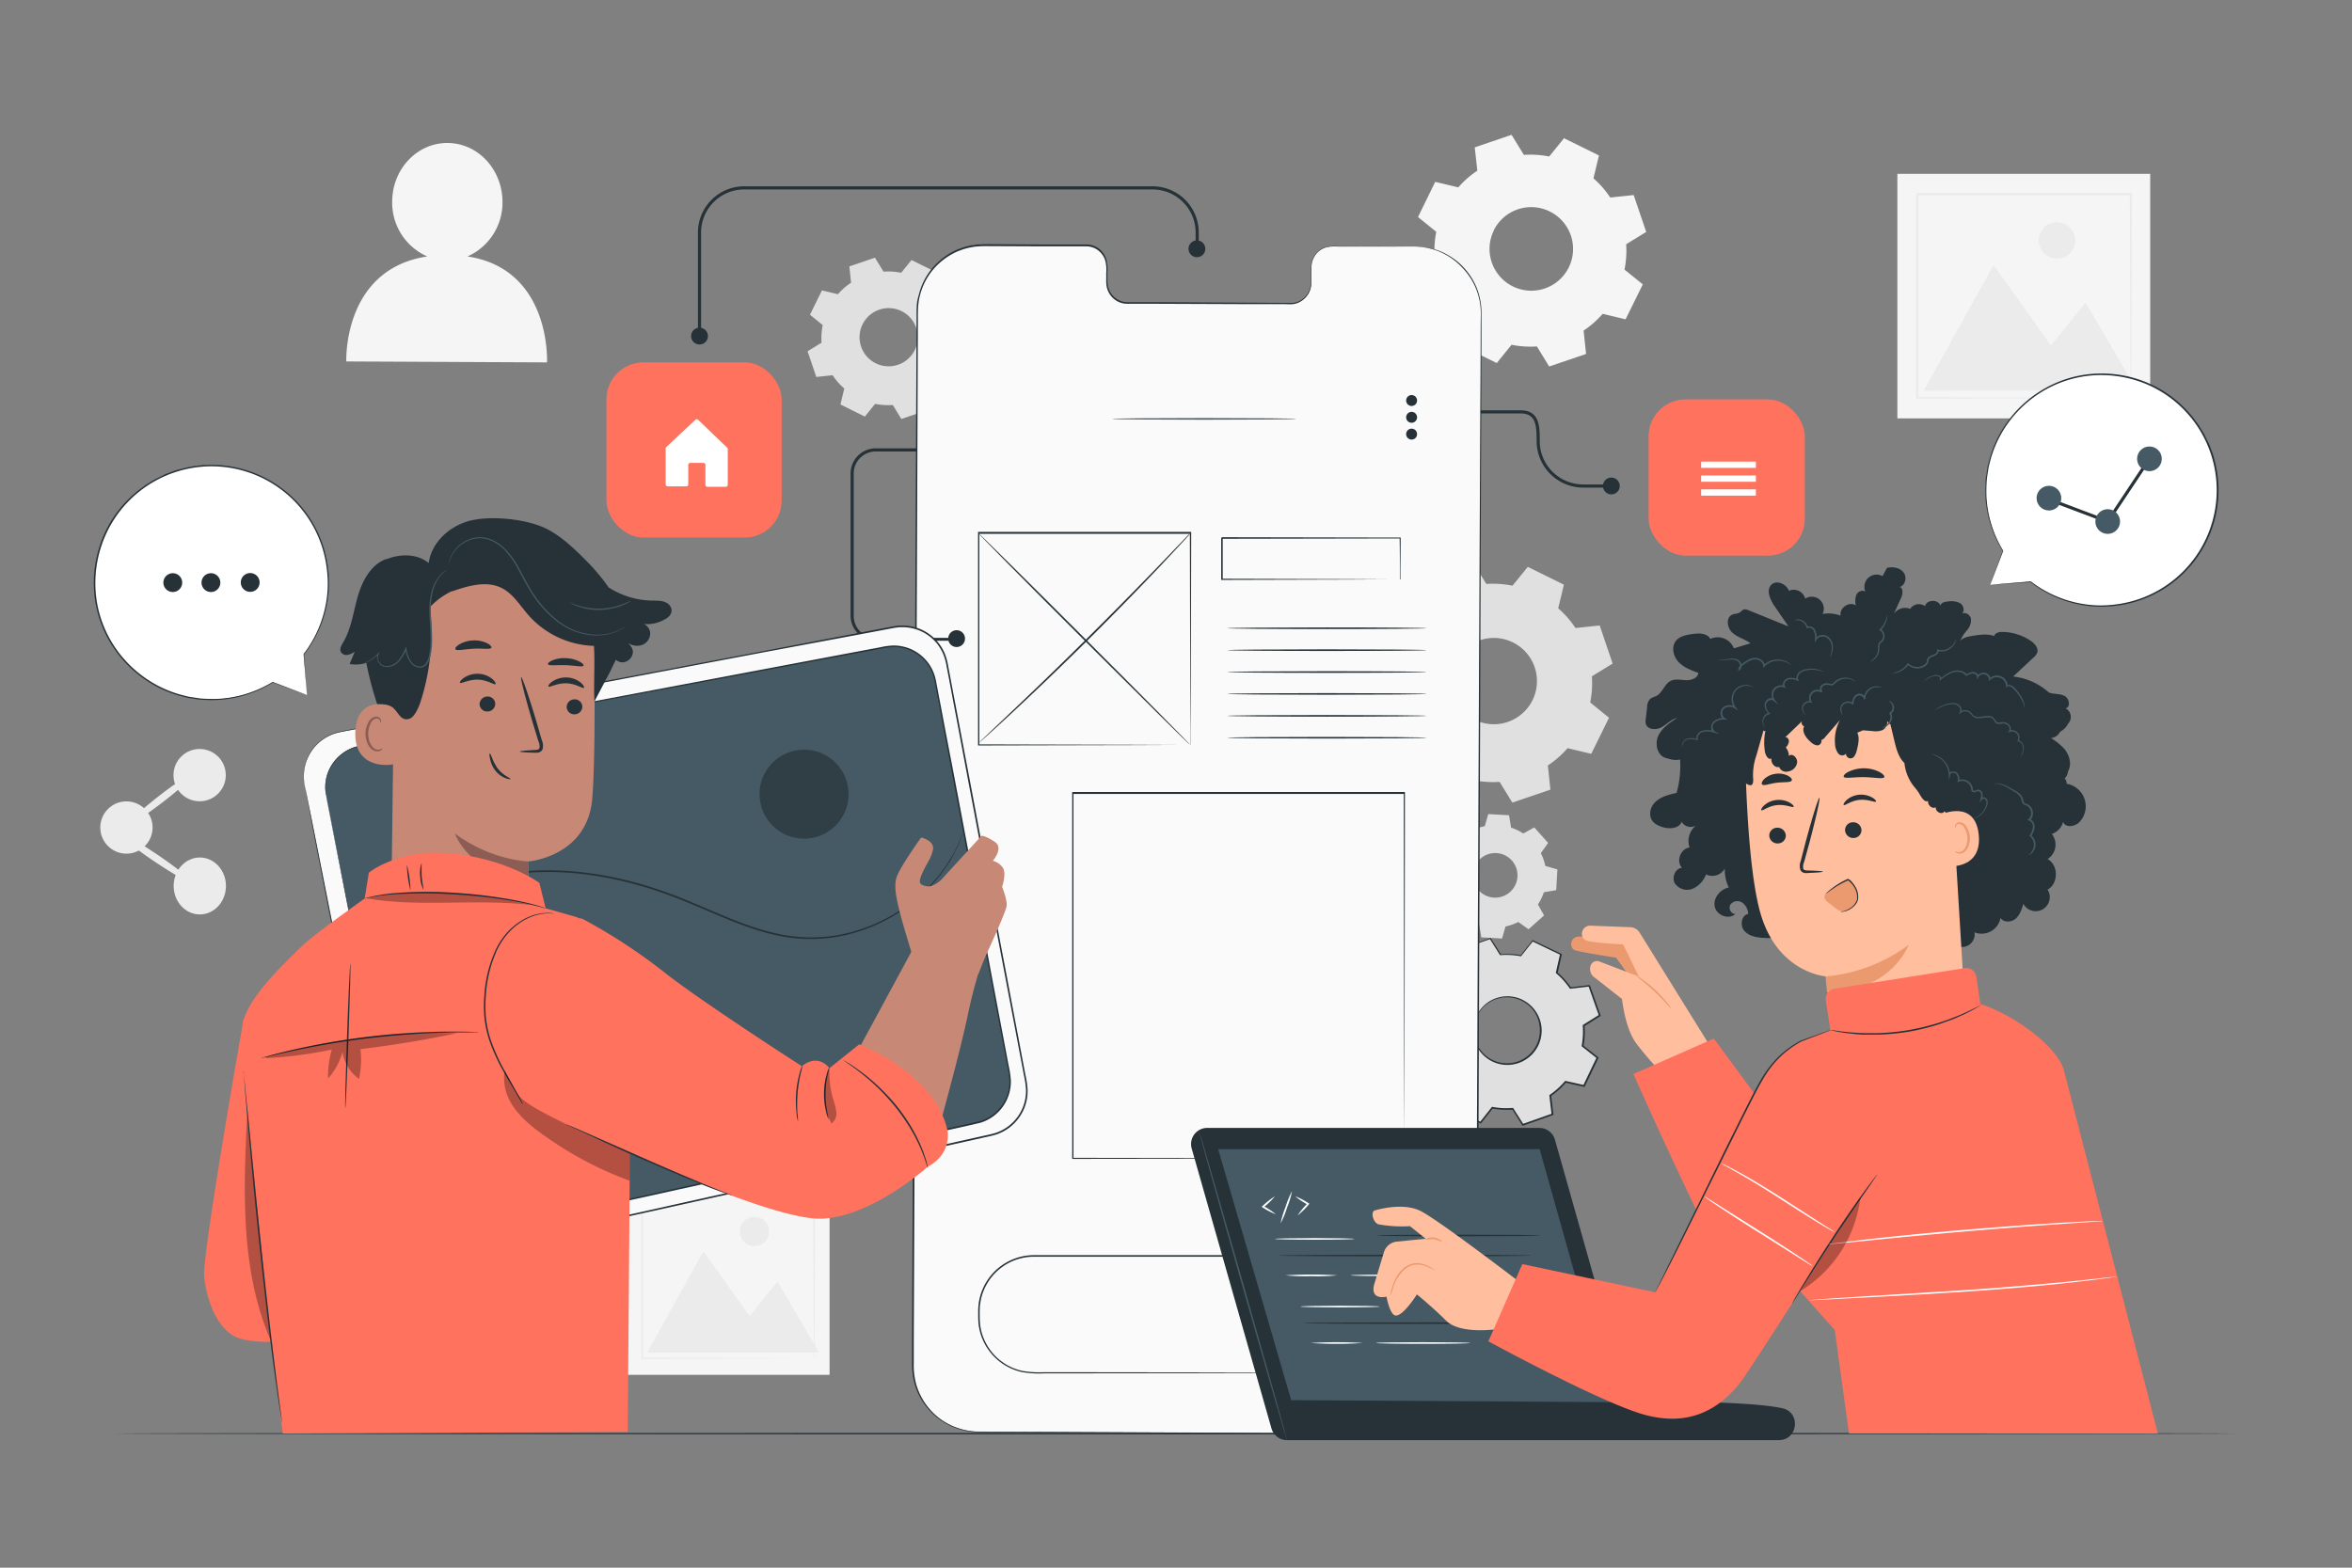 <svg xmlns="http://www.w3.org/2000/svg" viewBox="0 0 750 500"><rect x="0" y="0" width="750" height="500" fill="#808080" stroke="none"/><g id="freepik--background-complete--inject-169"><rect x="605.03" y="55.44" width="80.62" height="78" style="fill:#f5f5f5"></rect><polygon points="613.42 124.63 635.72 84.49 653.97 110.15 665.05 96.52 681.54 124.63 613.42 124.63" style="fill:#ebebeb"></polygon><path d="M661.74,76.68a5.81,5.81,0,1,1-5.81-5.8A5.81,5.81,0,0,1,661.74,76.68Z" style="fill:#ebebeb"></path><path d="M679.4,127s0-.11,0-.32,0-.53,0-.91c0-.83,0-2,0-3.51,0-3.09-.05-7.56-.09-13.24,0-11.4-.09-27.62-.16-47.1l.32.33-68.11.05c-.09.08.72-.72.38-.37v8.83c0,2.92,0,5.82,0,8.68V96.23c0,10.92,0,21.25,0,30.75l-.34-.33,49.26.17,13.89.09,3.68,0h1l.33,0a.83.83,0,0,1-.29,0l-.92,0-3.62,0-13.82.09-49.47.17H611V127c0-9.5,0-19.83,0-30.75,0-5.46,0-11.08,0-16.81V61.91l.39-.39,68.11,0h.34v.33c-.07,19.57-.12,35.86-.16,47.31,0,5.65-.07,10.09-.09,13.17,0,1.48,0,2.63,0,3.45,0,.36,0,.65,0,.87A.79.79,0,0,1,679.4,127Z" style="fill:#ebebeb"></path><rect x="199.61" y="375.69" width="64.92" height="62.8" style="fill:#f5f5f5"></rect><polygon points="206.37 431.4 224.32 399.08 239.01 419.73 247.94 408.76 261.22 431.4 206.37 431.4" style="fill:#ebebeb"></polygon><path d="M245.27,392.79a4.67,4.67,0,1,1-4.67-4.67A4.67,4.67,0,0,1,245.27,392.79Z" style="fill:#ebebeb"></path><path d="M259.5,433.29a1.33,1.33,0,0,1,0-.26c0-.18,0-.42,0-.73q0-1,0-2.82c0-2.5,0-6.1-.07-10.67,0-9.17-.08-22.24-.14-37.92l.27.26-54.85.05c-.07.06.58-.58.31-.3h0V388q0,3.54,0,7v13.53c0,8.8,0,17.11,0,24.76l-.27-.27,39.65.14,11.19.07,3,0,.77,0h.27l-.24,0h-.74l-2.92,0-11.12.07-39.83.14h-.27v-.27c0-7.65,0-16,0-24.76,0-4.4,0-8.92,0-13.53V380.91h0c-.28.27.37-.39.31-.32l54.85,0h.26v.27c-.06,15.75-.1,28.87-.13,38.09,0,4.55-.06,8.13-.07,10.6,0,1.2,0,2.12,0,2.78,0,.29,0,.52,0,.7A1.66,1.66,0,0,1,259.5,433.29Z" style="fill:#ebebeb"></path><path d="M461.24,274.41a16.34,16.34,0,0,1,1.88-3.9l-1.94-3.5,4.94-4.42,3.27,2.33a16.19,16.19,0,0,1,4.08-1.43l1.1-3.85,6.62.37.66,3.95a16.27,16.27,0,0,1,3.89,1.88l3.51-1.94,4.41,4.94-2.32,3.27a16.26,16.26,0,0,1,1.43,4.07l3.85,1.11-.38,6.62-3.94.66a16.66,16.66,0,0,1-1.88,3.89l1.94,3.51-4.94,4.41-3.27-2.32a16.19,16.19,0,0,1-4.08,1.43l-1.1,3.85-6.62-.38-.66-3.95a16.49,16.49,0,0,1-3.9-1.87l-3.5,1.94-4.42-4.94,2.33-3.27a16.19,16.19,0,0,1-1.43-4.08l-3.85-1.1.37-6.62,3.95-.66Zm8.45,4.38a7.11,7.11,0,1,0,7.5-6.7A7.1,7.1,0,0,0,469.69,278.79Z" style="fill:#e0e0e0"></path><path d="M452.27,197a31.36,31.36,0,0,1,6.29-5.52l-.81-7.71,12.15-4.13,4.05,6.61a31.36,31.36,0,0,1,8.35.55l4.88-6,11.51,5.68-1.81,7.53a31.54,31.54,0,0,1,5.51,6.29l7.72-.81,4.12,12.15-6.61,4.06a31.3,31.3,0,0,1-.54,8.34l6,4.88-5.67,11.51-7.54-1.81a31.36,31.36,0,0,1-6.29,5.52l.81,7.71-12.14,4.13-4.06-6.61a31.7,31.7,0,0,1-8.34-.55l-4.88,6-11.51-5.68,1.8-7.53a31.86,31.86,0,0,1-5.51-6.29l-7.71.81-4.13-12.15,6.61-4.06a31.72,31.72,0,0,1,.54-8.34l-6-4.88,5.67-11.51,7.54,1.81ZM464,211.15a13.76,13.76,0,1,0,18.43-6.26A13.75,13.75,0,0,0,464,211.15Z" style="fill:#e0e0e0"></path><path d="M267.15,93.88a21.09,21.09,0,0,1,4.24-3.72l-.55-5.2L279,82.18l2.74,4.46a20.89,20.89,0,0,1,5.62.36l3.29-4.06,7.76,3.82-1.21,5.09A21.09,21.09,0,0,1,301,96.09l5.2-.55,2.78,8.19-4.46,2.74a21,21,0,0,1-.37,5.63l4.07,3.29-3.83,7.76-5.08-1.22a21.65,21.65,0,0,1-4.24,3.72l.54,5.2-8.19,2.78-2.73-4.46a21.35,21.35,0,0,1-5.63-.36l-3.29,4.06L268,129l1.22-5.08a20.78,20.78,0,0,1-3.72-4.24l-5.2.55-2.78-8.19,4.45-2.74a21.42,21.42,0,0,1,.37-5.63l-4.06-3.29,3.82-7.76,5.09,1.22Zm7.9,9.57a9.28,9.28,0,1,0,12.43-4.22A9.28,9.28,0,0,0,275.05,103.45Z" style="fill:#e0e0e0"></path><path d="M465,59.78a29.94,29.94,0,0,1,6.09-5.34L470.26,47,482,43l3.93,6.4a30.5,30.5,0,0,1,8.07.52l4.73-5.83,11.14,5.49-1.75,7.3A30.16,30.16,0,0,1,513.47,63l7.47-.79,4,11.76-6.39,3.93a30.61,30.61,0,0,1-.53,8.08l5.83,4.72-5.49,11.14-7.3-1.75a30.47,30.47,0,0,1-6.08,5.34l.78,7.46-11.76,4-3.92-6.4a30.58,30.58,0,0,1-8.08-.53l-4.72,5.83-11.14-5.49,1.75-7.29a30.48,30.48,0,0,1-5.34-6.09l-7.47.78-4-11.76,6.4-3.92a30.16,30.16,0,0,1,.52-8.08l-5.83-4.72L457.66,58l7.3,1.75Zm11.35,13.73a13.32,13.32,0,1,0,17.84-6.06A13.32,13.32,0,0,0,476.31,73.51Z" style="fill:#f5f5f5"></path><path d="M149.06,81.79a18.76,18.76,0,0,0,11.17-17.35c0-10.36-7.8-18.79-17.51-18.84s-17.62,8.32-17.66,18.68a18.71,18.71,0,0,0,11.2,17.51c-27.06,4.08-25.83,33.49-25.83,33.49l64,.3S175.89,85.84,149.06,81.79Z" style="fill:#f5f5f5"></path><circle cx="40.32" cy="263.93" r="8.34" transform="translate(-224.15 300.56) rotate(-89.2)" style="fill:#ebebeb"></circle><circle cx="63.66" cy="247.22" r="8.34" style="fill:#ebebeb"></circle><ellipse cx="63.71" cy="282.57" rx="8.34" ry="9.08" transform="translate(-0.39 0.09) rotate(-0.08)" style="fill:#ebebeb"></ellipse><path d="M61.25,281.5c-.36.53-5.91-2.62-12.39-7s-11.46-8.42-11.1-8.94,5.9,2.62,12.39,7S61.61,281,61.25,281.5Z" style="fill:#ebebeb"></path><path d="M61.92,246.63c.38.5-3.9,4.47-9.57,8.87s-10.59,7.55-11,7.05,3.9-4.47,9.57-8.87S61.53,246.13,61.92,246.63Z" style="fill:#ebebeb"></path></g><g id="freepik--Table--inject-169"><path d="M713,457.21c0,.14-151.32.26-337.94.26s-338-.12-338-.26S188.33,457,375,457,713,457.07,713,457.21Z" style="fill:#263238"></path></g><g id="freepik--Gear--inject-169"><path d="M461.65,313.07a24.77,24.77,0,0,1,4.86-4.36l-.71-6,9.43-3.34,3.23,5.12a24.19,24.19,0,0,1,6.51.34l3.75-4.75,9,4.31-1.33,5.9a24.72,24.72,0,0,1,4.36,4.85l6-.71,3.33,9.44L505,327.09a24.61,24.61,0,0,1-.34,6.51l4.74,3.75-4.31,9L499.21,345a24.51,24.51,0,0,1-4.86,4.37l.71,6-9.43,3.34-3.23-5.11a24.62,24.62,0,0,1-6.51-.35L472.14,358l-9-4.31,1.33-5.9a24.44,24.44,0,0,1-4.36-4.85l-6,.71-3.33-9.43,5.11-3.23a24.68,24.68,0,0,1,.34-6.52l-4.74-3.74,4.31-9,5.89,1.33ZM470.94,324A10.73,10.73,0,1,0,485.25,319,10.73,10.73,0,0,0,470.94,324Z" style="fill:#e0e0e0"></path><path d="M461.65,313.07a24.77,24.77,0,0,1,4.86-4.36l-.71-6,9.43-3.34,3.23,5.12a24.19,24.19,0,0,1,6.51.34l3.75-4.75,9,4.31-1.33,5.9a24.72,24.72,0,0,1,4.36,4.85l6-.71,3.33,9.44L505,327.09a24.61,24.61,0,0,1-.34,6.51l4.74,3.75-4.31,9L499.21,345a24.51,24.51,0,0,1-4.86,4.37l.71,6-9.43,3.34-3.23-5.11a24.62,24.62,0,0,1-6.51-.35L472.14,358l-9-4.31,1.33-5.9a24.44,24.44,0,0,1-4.36-4.85l-6,.71-3.33-9.43,5.11-3.23a24.68,24.68,0,0,1,.34-6.52l-4.74-3.74,4.31-9,5.89,1.33ZM470.94,324A10.73,10.73,0,1,0,485.25,319,10.73,10.73,0,0,0,470.94,324Z" style="fill:none"></path><path d="M470.94,324a8.24,8.24,0,0,1,1.35-2.28A10.64,10.64,0,0,1,478.4,318a10.79,10.79,0,0,1,5,.1,11,11,0,0,1,5,2.88,11,11,0,0,1,3,5.65,10.91,10.91,0,0,1-5.59,11.72,10.33,10.33,0,0,1-3.11,1.1,10.17,10.17,0,0,1-3.15.14,10.89,10.89,0,0,1-5.39-2.08,10.8,10.8,0,0,1-4.16-11,8.19,8.19,0,0,1,.93-2.49,20.62,20.62,0,0,0-.73,2.53,10.7,10.7,0,0,0,1,6.91,10.53,10.53,0,0,0,8.36,5.62,9.88,9.88,0,0,0,3-.15,9.76,9.76,0,0,0,2.95-1.06,10.43,10.43,0,0,0,5.34-11.18,9.92,9.92,0,0,0-1-3,9.49,9.49,0,0,0-1.77-2.44,10.55,10.55,0,0,0-4.78-2.8,10.39,10.39,0,0,0-4.84-.16,10.68,10.68,0,0,0-6,3.54A22.59,22.59,0,0,0,470.94,324Z" style="fill:#263238"></path><path d="M461.65,313.07l-.37-.06-1.12-.24-4.42-.95.09-.05c-1.09,2.32-2.53,5.36-4.26,9.05l0-.16,4.76,3.73.07.06,0,.09A24.49,24.49,0,0,0,456,331v.11l-.09.05-5.1,3.24.07-.22,3.36,9.43-.22-.13,6-.72.12,0,.08.11a24.13,24.13,0,0,0,4.33,4.8l.1.09,0,.13-1.32,5.9-.13-.26,9,4.3-.29.07,3.74-4.75.09-.12.15,0a24,24,0,0,0,6.45.33h.15l.08.13c1,1.6,2.12,3.35,3.23,5.11l-.3-.1,9.44-3.34-.17.27c-.23-1.89-.47-3.94-.71-6l0-.16.13-.09a24.15,24.15,0,0,0,4.79-4.31h0l.1-.12.15,0,5.9,1.33-.29.15q2.17-4.57,4.31-9l.07.31-4.74-3.75-.12-.09,0-.16a24.51,24.51,0,0,0,.34-6.44l0-.16.13-.08,5.12-3.22-.1.29q-1.71-4.83-3.33-9.44l.25.16-6,.7-.14,0-.08-.12a24.61,24.61,0,0,0-4.32-4.81l-.1-.09,0-.13c.46-2,.9-4,1.34-5.89l.12.24-9-4.33.25-.05-3.76,4.74-.07.08-.11,0a24.35,24.35,0,0,0-6.47-.35h-.1l-.06-.09-3.21-5.12.18.06-9.44,3.3.07-.12c.27,2.4.49,4.37.68,6v.05l0,0a25.48,25.48,0,0,0-3.78,3.12l-.84.88c-.18.2-.28.29-.28.29l.25-.32c.18-.2.44-.51.81-.91a23.94,23.94,0,0,1,3.75-3.2l0,.08c-.2-1.64-.44-3.61-.74-6v-.09l.09,0,9.42-3.37.12,0,.06.1c1,1.58,2.07,3.25,3.24,5.11l-.15-.08a24.6,24.6,0,0,1,6.56.33l-.18.06,3.73-4.75.1-.13.15.07,9,4.3.16.07,0,.17-1.32,5.9-.08-.22A24.62,24.62,0,0,1,501,315l-.22-.1,6-.71.19,0,.06.18,3.35,9.44.06.18-.16.11-5.12,3.23.12-.23a24.71,24.71,0,0,1-.34,6.58l-.09-.25,4.74,3.74.16.13-.08.19q-2.13,4.46-4.31,9l-.09.19-.2-.05-5.9-1.33.25-.09h0a25.22,25.22,0,0,1-4.9,4.4l.11-.24c.25,2.06.49,4.11.71,6l0,.21-.19.07L485.71,359l-.19.07-.11-.17-3.22-5.12.23.12a25.37,25.37,0,0,1-6.58-.35l.24-.09-3.75,4.74-.12.15-.17-.08-9-4.32-.17-.08,0-.18c.47-2.05.93-4.07,1.34-5.9l.08.22a24.42,24.42,0,0,1-4.4-4.9l.21.1-6,.69-.17,0-.05-.15q-1.74-5-3.32-9.44l-.05-.14.13-.08,5.12-3.22-.08.16a25.11,25.11,0,0,1,.36-6.56l.06.15-4.74-3.76-.08-.07.05-.09,4.35-9,0-.06h.07l4.36,1,1.13.27Z" style="fill:#263238"></path></g><g id="freepik--Screen--inject-169"><path d="M451.36,78.65l-26.75-.13a6.65,6.65,0,0,0-6.52,6.74l0,4.84a6.64,6.64,0,0,1-6.52,6.74l-52.13-.24A6.64,6.64,0,0,1,353,89.8L353,85a6.63,6.63,0,0,0-6.46-6.79l-9.41,0L313.69,78a21,21,0,0,0-21.14,20.9L291.13,435.5a21,21,0,0,0,20.94,21.08l137.66.63a21,21,0,0,0,21.14-20.9L472.3,99.72A21,21,0,0,0,451.36,78.65Z" style="fill:#fafafa"></path><path d="M451.36,78.65l.71,0a16.21,16.21,0,0,1,2.13.18,19.78,19.78,0,0,1,7.87,2.74,20,20,0,0,1,4.78,3.89,21,21,0,0,1,4,6.28,21.71,21.71,0,0,1,1.55,8.52q0,4.66,0,9.91c-.1,28-.25,68.47-.42,118.5s-.43,109.6-.69,175.75q-.06,12.39-.1,25.1l0,6.37a21.1,21.1,0,0,1-8.15,17,20.77,20.77,0,0,1-5.73,3.19,23.05,23.05,0,0,1-3.17.93,22.69,22.69,0,0,1-3.29.37c-4.39.09-8.77,0-13.19,0l-26.75-.13-54.9-.24-28.07-.13-14.18-.07A22.27,22.27,0,0,1,300,453a21.47,21.47,0,0,1-8.3-11.48,23.12,23.12,0,0,1-.86-7.1l0-7.08q.06-14.14.12-28.09.12-27.89.24-54.91c.16-36,.31-70.72.45-103.8s.29-64.51.43-93.93q.09-22.07.19-42.57l0-5.09c.05-.85.06-1.7.16-2.54A19,19,0,0,1,293,94a20.85,20.85,0,0,1,4.56-8.8,21.84,21.84,0,0,1,7.87-5.7c.77-.26,1.51-.58,2.28-.78a19.41,19.41,0,0,1,2.35-.53,17.16,17.16,0,0,1,2.37-.25c.79,0,1.58-.07,2.36-.06l18.31.1,8.8,0,4.32,0a6.57,6.57,0,0,1,4.09,1.26,6.9,6.9,0,0,1,2.47,3.43,12.43,12.43,0,0,1,.36,4.14c0,.69,0,1.37,0,2a12,12,0,0,0,.09,2,6.59,6.59,0,0,0,1.64,3.49,6.36,6.36,0,0,0,3.27,1.93,8.65,8.65,0,0,0,1.91.15H362l7.58,0,27.7.15,12.21.07c1,0,1.94,0,2.86,0a6.3,6.3,0,0,0,2.57-.92,6.65,6.65,0,0,0,2.94-4.25A12.1,12.1,0,0,0,418,89c0-.85,0-1.69,0-2.51a12.51,12.51,0,0,1,.13-2.45,7.16,7.16,0,0,1,.82-2.24,6.62,6.62,0,0,1,3.39-2.91,10.88,10.88,0,0,1,4.17-.4l13.62.08,8.38.07,2.86,0H440.12l-13.62,0a10.88,10.88,0,0,0-4.11.41,6.4,6.4,0,0,0-3.29,2.84,7,7,0,0,0-.8,2.18,12.88,12.88,0,0,0-.12,2.42c0,.82,0,1.66,0,2.51a12.79,12.79,0,0,1-.16,2.6A6.88,6.88,0,0,1,415,96a6.44,6.44,0,0,1-2.67,1c-1,.1-1.91,0-2.89,0l-12.21,0-27.69-.11-7.58,0H360a9.41,9.41,0,0,1-2-.16,6.67,6.67,0,0,1-3.43-2,7,7,0,0,1-1.73-3.65,11.8,11.8,0,0,1-.08-2.05v-2a11.85,11.85,0,0,0-.34-4,6.59,6.59,0,0,0-2.36-3.27,6.23,6.23,0,0,0-3.89-1.19l-4.32,0-8.81,0-18.3-.08c-.79,0-1.57,0-2.34.06a16.44,16.44,0,0,0-2.33.25,20.12,20.12,0,0,0-2.3.52c-.76.2-1.49.52-2.24.77a21.51,21.51,0,0,0-7.73,5.6,20.52,20.52,0,0,0-4.47,8.65c-.87,3.21-.56,6.63-.64,10q-.08,20.47-.16,42.56c-.12,29.42-.24,60.85-.38,93.93s-.27,67.81-.42,103.81q-.12,27-.23,54.9-.06,13.95-.12,28.09l0,7.08a22.92,22.92,0,0,0,.84,7,21,21,0,0,0,8.1,11.21,21.74,21.74,0,0,0,13.36,3.7l14.18.07,28.08.13,54.89.25,26.75.13c4.41,0,8.82.09,13.17,0a23,23,0,0,0,3.21-.36,23.47,23.47,0,0,0,3.1-.91,20.16,20.16,0,0,0,5.59-3.11,20.45,20.45,0,0,0,7.09-10.37c1.27-4.07.78-8.4.91-12.62q0-12.71.11-25.11c.3-66.14.57-125.71.8-175.75s.45-90.51.58-118.5c0-3.49,0-6.8.06-9.9a21.4,21.4,0,0,0-1.51-8.46,20.94,20.94,0,0,0-3.94-6.25A21,21,0,0,0,454.2,78.9a17,17,0,0,0-2.13-.2Z" style="fill:#263238"></path><path d="M427.9,437.91l.8-.07,1-.06,1.34-.22a17,17,0,0,0,8.06-3.83,17.62,17.62,0,0,0,4.09-5,17.45,17.45,0,0,0,2.05-7.38c.07-2.77.18-5.82-.9-8.79a17.11,17.11,0,0,0-2.17-4.31,18.09,18.09,0,0,0-3.47-3.7,17,17,0,0,0-4.63-2.62,19.6,19.6,0,0,0-2.64-.79,20,20,0,0,0-2.8-.32c-3.82-.06-7.83,0-12,0l-26.42,0-60.53,0a17.29,17.29,0,0,0-16.85,13.51c-.15.61-.21,1.25-.32,1.87s-.07,1.26-.11,1.89c0,1.28,0,2.55.08,3.79a17.28,17.28,0,0,0,13.43,15.34,31.27,31.27,0,0,0,7,.43l49.44.06,33.33.08,9.06.05,2.36,0,.8,0-.8,0-2.36,0-9.06.05-33.33.08-49.44.06a31.46,31.46,0,0,1-7.08-.43A17.81,17.81,0,0,1,312,421.94c-.09-1.29-.08-2.56-.08-3.83,0-.65.05-1.3.11-1.94s.17-1.3.32-1.93a17.81,17.81,0,0,1,17.36-13.92l60.53,0,26.42,0c4.14,0,8.12,0,12,.05a19.4,19.4,0,0,1,2.87.34,19.1,19.1,0,0,1,2.7.81,17.69,17.69,0,0,1,4.72,2.69,18.29,18.29,0,0,1,3.53,3.79,17.77,17.77,0,0,1,2.2,4.4,23.66,23.66,0,0,1,.87,8.91,17.48,17.48,0,0,1-6.3,12.54,19.31,19.31,0,0,1-4.48,2.72,19,19,0,0,1-3.69,1.06l-1.36.19-1,0Z" style="fill:#263238"></path><path d="M447.81,369.53s0-.19,0-.56,0-.91,0-1.62c0-1.43,0-3.54,0-6.28,0-5.5,0-13.54-.06-23.76,0-20.42-.07-49.53-.12-84.32l.23.23-105.81,0h0l.26-.26c0,42.89,0,82.94,0,116.54l-.22-.22,76.71.11,21.48.06,5.67,0c1.28,0,2,0,2,0l-1.91,0-5.63,0-21.43.06-76.85.11h-.23v-.22c0-33.6,0-73.65,0-116.54v-.26H342l105.81,0H448V253c-.05,34.85-.09,64-.12,84.46,0,10.2,0,18.23-.06,23.71,0,2.73,0,4.82,0,6.25,0,.69,0,1.22,0,1.59S447.81,369.53,447.81,369.53Z" style="fill:#263238"></path><path d="M413.37,133.6c0,.15-13.15.26-29.37.26s-29.38-.11-29.38-.26,13.15-.26,29.38-.26S413.37,133.46,413.37,133.6Z" style="fill:#455a64"></path><path d="M451.87,127.73a1.74,1.74,0,1,1-1.73-1.73A1.74,1.74,0,0,1,451.87,127.73Z" style="fill:#263238"></path><path d="M451.87,133.09a1.74,1.74,0,1,1-1.73-1.73A1.74,1.74,0,0,1,451.87,133.09Z" style="fill:#263238"></path><path d="M451.87,138.45a1.74,1.74,0,1,1-1.73-1.73A1.74,1.74,0,0,1,451.87,138.45Z" style="fill:#263238"></path><path d="M379.6,237.68s0-.11,0-.33,0-.53,0-.94c0-.84,0-2.06,0-3.64,0-3.19,0-7.85-.06-13.77,0-11.83-.07-28.71-.11-48.95l.22.22-67.62,0h0l.26-.26c0,24.76,0,48,0,67.63l-.22-.23,49,.12,13.76.06,3.64,0,.95,0h-.9l-3.59,0-13.72.06-49.1.11h-.23v-.23c0-19.66,0-42.87,0-67.63v-.26H312l67.62,0h.23v.23c-.05,20.3-.09,37.23-.12,49.1,0,5.89,0,10.53-.06,13.71,0,1.57,0,2.77,0,3.6,0,.4,0,.7,0,.92S379.6,237.68,379.6,237.68Z" style="fill:#263238"></path><path d="M379.38,170.36a1.2,1.2,0,0,1-.15.2l-.47.54-1.85,2c-1.62,1.77-4,4.31-6.92,7.42-5.88,6.22-14.11,14.72-23.39,23.91s-17.86,17.34-24.14,23.16c-3.14,2.91-5.7,5.25-7.48,6.85l-2.06,1.83-.54.47a.94.94,0,0,1-.2.14.87.87,0,0,1,.16-.18l.51-.51,2-1.9,7.37-7c6.21-5.88,14.74-14.07,24-23.26s17.55-17.64,23.49-23.8l7-7.3,1.92-2,.51-.51Z" style="fill:#263238"></path><path d="M379.6,237.68c-.1.1-15.32-15-34-33.63s-33.73-33.9-33.63-34,15.32,14.95,34,33.63S379.7,237.58,379.6,237.68Z" style="fill:#263238"></path><path d="M446.39,184.86s0-.09,0-.24l0-.68c0-.62,0-1.5,0-2.61,0-2.29,0-5.59-.08-9.75l.15.15-56.82.11h0l.26-.26h0v13.26l-.26-.26,40.47.12,12,.07,3.24,0h.84a1.85,1.85,0,0,1,.3,0,1.1,1.1,0,0,1-.26,0h-.82l-3.18,0-11.92.07-40.65.12h-.25v-.26c0-2.14,0-4.33,0-6.54V171.6h0l.26-.26h0l56.82.11h.15v.15c0,4.2-.06,7.52-.08,9.84,0,1.1,0,2,0,2.58,0,.26,0,.48,0,.65S446.4,184.87,446.39,184.86Z" style="fill:#263238"></path><path d="M454.92,200.37c0,.14-14.23.26-31.77.26s-31.79-.12-31.79-.26,14.23-.26,31.79-.26S454.92,200.23,454.92,200.37Z" style="fill:#263238"></path><path d="M454.92,207.36c0,.14-14.23.26-31.77.26s-31.79-.12-31.79-.26,14.23-.26,31.79-.26S454.92,207.21,454.92,207.36Z" style="fill:#263238"></path><path d="M454.92,214.34c0,.14-14.23.26-31.77.26s-31.79-.12-31.79-.26,14.23-.26,31.79-.26S454.92,214.2,454.92,214.34Z" style="fill:#263238"></path><path d="M454.92,221.32c0,.15-14.23.26-31.77.26s-31.79-.11-31.79-.26,14.23-.26,31.79-.26S454.92,221.18,454.92,221.32Z" style="fill:#263238"></path><path d="M454.92,228.31c0,.14-14.23.26-31.77.26s-31.79-.12-31.79-.26,14.23-.26,31.79-.26S454.92,228.17,454.92,228.31Z" style="fill:#263238"></path><path d="M454.92,235.29c0,.15-14.23.26-31.77.26s-31.79-.11-31.79-.26,14.23-.26,31.79-.26S454.92,235.15,454.92,235.29Z" style="fill:#263238"></path></g><g id="freepik--Icons--inject-169"><path d="M516.5,155a2.68,2.68,0,1,1-2.68-2.68A2.68,2.68,0,0,1,516.5,155Z" style="fill:#263238"></path><path d="M513.82,155.51h-9A14.84,14.84,0,0,1,490,140.68c0-5.36-.36-8.82-5.15-8.82H472.16v-1h12.68c6.15,0,6.15,5.18,6.15,9.75a13.86,13.86,0,0,0,13.83,13.9h9Z" style="fill:#263238"></path><rect x="193.38" y="115.58" width="55.87" height="55.87" rx="11.78" style="fill:#FF725E"></rect><path d="M212.93,155.12h5.91a.63.63,0,0,0,.63-.62v-6.23a.63.63,0,0,1,.63-.63h4.21a.63.63,0,0,1,.63.63v6.36a.63.63,0,0,0,.63.63h5.87a.63.63,0,0,0,.63-.63V143.26a.64.64,0,0,0-.19-.46l-9.28-8.92a.61.61,0,0,0-.86,0l-9.27,8.7a.6.6,0,0,0-.2.46l0,11.47A.63.63,0,0,0,212.93,155.12Z" style="fill:#fff"></path><rect x="525.7" y="127.39" width="49.82" height="49.82" rx="11.78" style="fill:#FF725E"></rect><rect x="542.46" y="147.23" width="17.45" height="2" style="fill:#fff"></rect><rect x="542.46" y="151.65" width="17.45" height="2" style="fill:#fff"></rect><rect x="542.46" y="156.08" width="17.45" height="2" style="fill:#fff"></rect><path d="M225.74,107.19a2.68,2.68,0,1,1-2.68-2.68A2.68,2.68,0,0,1,225.74,107.19Z" style="fill:#263238"></path><path d="M384.35,79.35a2.68,2.68,0,1,1-2.68-2.68A2.68,2.68,0,0,1,384.35,79.35Z" style="fill:#263238"></path><path d="M223.56,106.1h-1V74.15a14.75,14.75,0,0,1,14.73-14.73H367.53a14.75,14.75,0,0,1,14.73,14.73v5.2h-1v-5.2a13.75,13.75,0,0,0-13.73-13.73H237.29a13.75,13.75,0,0,0-13.73,13.73Z" style="fill:#263238"></path><path d="M307.72,203.71A2.68,2.68,0,1,1,305,201,2.68,2.68,0,0,1,307.72,203.71Z" style="fill:#263238"></path><path d="M305.31,204.36H279.23a8,8,0,0,1-8-8V151a8,8,0,0,1,8-8h13.14v1H279.23a7,7,0,0,0-7,7v45.44a7,7,0,0,0,7,7h26.08Z" style="fill:#263238"></path></g><g id="freepik--speech-bubble-2--inject-169"><path d="M634.63,186.53l4.06-10.87a37,37,0,1,1,8.87,9.87v0Z" style="fill:#fff"></path><path d="M634.63,186.53l.86-.08,2.49-.22,9.58-.8-.08.19v0a.11.11,0,0,1,0-.16.12.12,0,0,1,.14,0,37,37,0,0,0,16.73,7.19,34.89,34.89,0,0,0,5.69.45,40.07,40.07,0,0,0,6.07-.53,36.72,36.72,0,0,0,7.38-70.44,37.48,37.48,0,0,0-16.74-2.36,36.25,36.25,0,0,0-15.14,4.89,37,37,0,0,0-16.86,21.88l-.39,1.53a9.78,9.78,0,0,0-.32,1.52c-.16,1-.31,2-.47,3a53,53,0,0,0-.14,5.73,36.88,36.88,0,0,0,5.34,17.32.1.1,0,0,1,0,.09l-3.07,8-.8,2.08c-.18.47-.29.72-.29.72s.07-.23.24-.69.42-1.17.75-2.07l3-8.14v.09a36.87,36.87,0,0,1-5.49-17.41,51.53,51.53,0,0,1,.12-5.79c.15-1,.3-2,.45-3A10.28,10.28,0,0,1,634,148c.13-.51.26-1,.4-1.54a37.17,37.17,0,0,1,17-22.19,36.65,36.65,0,0,1,15.34-5,37.88,37.88,0,0,1,17,2.38A37,37,0,0,1,698.34,132a16.86,16.86,0,0,1,1.41,1.75l1.34,1.8,1.16,1.91a14.78,14.78,0,0,1,1.07,1.95c.33.66.65,1.33,1,2a21.22,21.22,0,0,1,.8,2.05c.24.69.53,1.36.73,2.06l.54,2.11a36.66,36.66,0,0,1,.15,16.79A37.14,37.14,0,0,1,676.18,193a42.13,42.13,0,0,1-6.14.51,37.63,37.63,0,0,1-5.73-.48,37,37,0,0,1-16.82-7.36l.16-.16v0a.11.11,0,0,1,0,.16l-.06,0-9.68.67-2.46.16Z" style="fill:#263238"></path><polygon points="672.29 166.94 653.18 159.73 653.54 158.8 671.9 165.73 685 146.06 685.83 146.62 672.29 166.94" style="fill:#263238"></polygon><circle cx="653.36" cy="158.88" r="3.94" style="fill:#455a64"></circle><circle cx="672.1" cy="166.34" r="3.94" style="fill:#455a64"></circle><circle cx="685.41" cy="146.34" r="3.94" style="fill:#455a64"></circle></g><g id="freepik--speech-bubble-1--inject-169"><path d="M97.9,221.68l-11-4.09a37.33,37.33,0,1,1,10-8.94l0,0Z" style="fill:#fff"></path><path d="M97.9,221.68s0-.3-.08-.86-.12-1.42-.22-2.51c-.18-2.21-.45-5.45-.8-9.67l.18.09h0a.12.12,0,0,1-.17,0,.12.12,0,0,1,0-.14,37.3,37.3,0,0,0,7.26-16.88,35.51,35.51,0,0,0,.45-5.74,40.6,40.6,0,0,0-.53-6.12,37,37,0,0,0-71.05-7.44,37.65,37.65,0,0,0-2.39,16.87,36.53,36.53,0,0,0,4.93,15.28,37.37,37.37,0,0,0,10,11.07,36.81,36.81,0,0,0,12.13,5.93l1.54.4a9.92,9.92,0,0,0,1.53.33l3,.46a51.54,51.54,0,0,0,5.78.15,37.24,37.24,0,0,0,17.46-5.39.12.12,0,0,1,.1,0l8.09,3.09,2.11.81.72.29s-.23-.07-.69-.24l-2.09-.75-8.22-3H87a37.16,37.16,0,0,1-17.56,5.54,52.46,52.46,0,0,1-5.84-.12l-3.05-.46a10.4,10.4,0,0,1-1.55-.32l-1.56-.4a37.29,37.29,0,0,1-12.28-6,37.72,37.72,0,0,1-10.09-11.18,36.79,36.79,0,0,1-5-15.47,38,38,0,0,1,2.4-17.11,37.18,37.18,0,0,1,10.43-14.78A17.55,17.55,0,0,1,44.65,156l1.82-1.35,1.92-1.17a17,17,0,0,1,2-1.08l2-1c.66-.34,1.38-.53,2.07-.81s1.38-.53,2.08-.73l2.13-.54a36.89,36.89,0,0,1,16.94-.15,37.43,37.43,0,0,1,28.79,30.57,41.58,41.58,0,0,1,.52,6.19A37.47,37.47,0,0,1,97,208.72l-.17-.16,0,0a.11.11,0,0,1,.16,0s0,0,0,.07c.29,4.25.51,7.53.66,9.76.08,1.08.13,1.9.17,2.47S97.9,221.68,97.9,221.68Z" style="fill:#263238"></path><path d="M58.1,185.82a3,3,0,1,1-3.05-3A3,3,0,0,1,58.1,185.82Z" style="fill:#263238"></path><path d="M70.26,185.82a3,3,0,1,1-3-3A3,3,0,0,1,70.26,185.82Z" style="fill:#263238"></path><path d="M82.4,184.3a3,3,0,1,1-4.15-1.11A3,3,0,0,1,82.4,184.3Z" style="fill:#263238"></path></g><g id="freepik--character-2--inject-169"><path d="M518.29,443.16c-4-14.44-18.41-65.4-22.46-79.67a5.14,5.14,0,0,0-4.95-3.75H385A5.15,5.15,0,0,0,380,366.3l25.44,89.28a5.15,5.15,0,0,0,4.95,3.74H567.21c6.15,0,7.14-8.86,1.13-10.18l-.36-.07c-9.51-2-34.9-2.13-44.73-2.12A5.14,5.14,0,0,1,518.29,443.16Z" style="fill:#263238"></path><polygon points="388.45 366.52 411.73 446.57 513.63 447.2 490.96 366.52 388.45 366.52" style="fill:#455a64"></polygon><path d="M431.89,395.14c0,.14-5.68.26-12.67.26s-12.67-.12-12.67-.26,5.67-.26,12.67-.26S431.89,395,431.89,395.14Z" style="fill:#fff"></path><path d="M426.45,406.76a64.85,64.85,0,0,1-8.29.26,64.85,64.85,0,0,1-8.29-.26,132.29,132.29,0,0,1,16.58,0Z" style="fill:#fff"></path><path d="M460.69,406.76c0,.15-6.73.26-15,.26s-15-.11-15-.26,6.73-.26,15-.26S460.69,406.62,460.69,406.76Z" style="fill:#fff"></path><path d="M406.83,387.28a22.17,22.17,0,0,1-4.22-2.19l-.31-.19.27-.23.12-.11a23.64,23.64,0,0,1,3.86-3A23.09,23.09,0,0,1,403,385l-.11.1,0-.42A22.51,22.51,0,0,1,406.83,387.28Z" style="fill:#fff"></path><path d="M413,381.53a22.65,22.65,0,0,1,4.27,2.23l.28.16-.22.24-.05.06a24.27,24.27,0,0,1-3.5,3.43,23,23,0,0,1,3.11-3.78l.06-.06.06.4A23,23,0,0,1,413,381.53Z" style="fill:#fff"></path><path d="M412,379.89a28.37,28.37,0,0,1-1.58,5.24,27.82,27.82,0,0,1-2.07,5.06,30.37,30.37,0,0,1,1.58-5.24A29.62,29.62,0,0,1,412,379.89Z" style="fill:#fff"></path><path d="M491,394.05c0,.15-11.62.26-25.94.26s-25.94-.11-25.94-.26,11.61-.26,25.94-.26S491,393.91,491,394.05Z" style="fill:#263238"></path><path d="M488.42,400.45c0,.15-18.13.26-40.49.26s-40.5-.11-40.5-.26,18.13-.26,40.5-.26S488.42,400.31,488.42,400.45Z" style="fill:#263238"></path><path d="M440,416.72c0,.14-5.67.26-12.67.26s-12.67-.12-12.67-.26,5.67-.26,12.67-.26S440,416.57,440,416.72Z" style="fill:#fff"></path><path d="M434.54,428.34a127.4,127.4,0,0,1-16.58,0,132.29,132.29,0,0,1,16.58,0Z" style="fill:#fff"></path><path d="M468.78,428.34c0,.15-6.73.27-15,.27s-15-.12-15-.27,6.73-.26,15-.26S468.78,428.2,468.78,428.34Z" style="fill:#fff"></path><path d="M496.51,422c0,.15-18.13.26-40.49.26s-40.5-.11-40.5-.26,18.13-.26,40.5-.26S496.51,421.89,496.51,422Z" style="fill:#263238"></path><path d="M410.39,459.32c-.14,0-6.52-22-14.24-49.12S382.27,361,382.41,360.93s6.51,21.95,14.24,49.13S410.53,459.28,410.39,459.32Z" style="fill:#455a64"></path><path d="M438.18,386.12s8.68-2.79,14.58,0,35.66,25.74,35.66,25.74l-5,17.67L476.63,424s-11.16,1.55-15.5-2.79-9.31-8.37-9.31-8.37-4.47,7.14-6.88,6.72c-1.78-.3-2.82-6-2.82-6s-5.24,1.33-3.94-3.84l3.1-10.27A4.8,4.8,0,0,1,445.4,396l9.22-.92-5-4a42.55,42.55,0,0,1-9.94-.57C438.08,390.18,437,387,438.18,386.12Z" style="fill:#ffbe9d"></path><path d="M457.48,405.05c-.05.08-1-.52-2.74-1.19a7.83,7.83,0,0,0-3.09-.55,6.41,6.41,0,0,0-3.52,1.36,12.35,12.35,0,0,0-3.82,5.85,23.63,23.63,0,0,1-1,2.82,13.16,13.16,0,0,1,.67-2.94,16.62,16.62,0,0,1,1.25-3,9.58,9.58,0,0,1,2.61-3.11,6.63,6.63,0,0,1,3.81-1.42,7.59,7.59,0,0,1,3.25.69,13.52,13.52,0,0,1,1.95,1A2.44,2.44,0,0,1,457.48,405.05Z" style="fill:#eb996e"></path><path d="M459.9,396.14a11.8,11.8,0,0,0-2.71-.91,12.21,12.21,0,0,0-2.86.25c0-.05.23-.29.75-.5a4.55,4.55,0,0,1,4.21.5C459.75,395.81,460,396.1,459.9,396.14Z" style="fill:#eb996e"></path><path d="M506.48,298.65l-3.15.08a2.4,2.4,0,0,0-2,3.62,1.68,1.68,0,0,0,.82.69c1.74.65,13.17,2.4,13.17,2.4l5.22,7.29,4-2.4s-5-13.6-4.68-13.27S506.48,298.65,506.48,298.65Z" style="fill:#eb996e"></path><path d="M546,334.76l-23.16-37.31a3.64,3.64,0,0,0-3-1.73l-12.66-.49a2.6,2.6,0,0,0-2.44,3.81,2.35,2.35,0,0,0,1.56,1.08c3.09.71,11.28,1.09,11.28,1.09l5,10.25L510,306.65a2.13,2.13,0,0,0-2.87,1.66,3.27,3.27,0,0,0,.95,3.15c2.14,1.66,9.14,7.17,9.14,7.17s1,9.46,4.58,14.2,9.24,10.72,9.24,10.72Z" style="fill:#ffbe9d"></path><path d="M532.89,321.65c-.12.1-2.26-2.56-5.31-5.42s-5.81-4.86-5.72-5a8.53,8.53,0,0,1,1.91,1.17,40.46,40.46,0,0,1,7.84,7.4A7.81,7.81,0,0,1,532.89,321.65Z" style="fill:#eb996e"></path><path d="M657.54,248.78a3.17,3.17,0,0,0,.7-5.37c1.51-1,.78-3.53-.62-4.72s-3.27-1.81-4.42-3.25a3.76,3.76,0,0,0,4.12-3.72,3.07,3.07,0,0,0,1.33-5.81c1.69-.33,1.24-3.14-.29-3.94s-3.41-.52-5-1.08a20.3,20.3,0,0,0-11.4-5.12l6.42-6a4,4,0,0,0,1.25-1.64c.46-1.45-.8-2.87-2.06-3.73a16.43,16.43,0,0,0-9.1-2.85c-1,0-2.33.29-2.55,1.3-2.29-.79-4.79-.41-7.18,0-1.33.22-2.8.51-3.65,1.56a11.3,11.3,0,0,1,2.15-3.4,4.82,4.82,0,0,0,1.24-3.72c-.28-1.32-2-2.3-3.05-1.43,1.18-.72.8-2.7-.35-3.46a6.28,6.28,0,0,0-4-.55c-1,.08-2.16.37-2.32,1.32-.67-2.09-4.36-2-4.92.14a3.33,3.33,0,0,0-4.73.89,4.3,4.3,0,0,0-5.79,2.9c1-2.21,2-4.43,3-6.64.58-1.26.46-3.48-.89-3.19,2-.2,2.79-3,1.65-4.6s-3.43-2-5.35-1.56c-.47.88-1,1.76-1.43,2.64a3.9,3.9,0,0,0-5.45,5c-.88-.76-2.36-.13-2.88.9a5.92,5.92,0,0,0-.2,3.42c-2.07-1.39-5.37.85-4.83,3.29a10.94,10.94,0,0,0-5.75-.55,3.83,3.83,0,0,0-5.55-4.87,3.78,3.78,0,0,0-5.18-2.52c-.85-2.21-4-3.56-5.66-1.87s-.37,4.65,1,6.67l4.5,6.56-12.87-5.2a2.17,2.17,0,0,0-1.26-.23c-.58.14-.93.72-1.43,1-.7.45-1.61.36-2.37.69-2.07.89-1.68,4.16,0,5.7s4,2.1,5.82,3.43l-5.29,1.61a5.56,5.56,0,0,0-7.53-3c-1-1.91-3.66-1.87-5.77-1.55-1.9.28-4,.67-5.18,2.16-1.53,1.91-.88,4.9.79,6.7s4.05,2.69,6.36,3.53c-.19,1.66-2.24,2.38-3.9,2.32s-3.44-.52-4.93.23c-2,1-2.62,3.85-4.65,4.85a9,9,0,0,0-1.86.85,3.84,3.84,0,0,0-1,2.66c-.13,1.19-.27,2.39-.41,3.59a4.44,4.44,0,0,0,0,1.78c.59,1.87,3.3,2,5,1.06s3.11-2.53,5-3c-2.4,1.54-4.93,3.23-6.08,5.84s-.16,6.36,2.62,7,5.21-2,6.95-4.26,4.32-4.84,7.06-3.93" style="fill:#263238"></path><path d="M653.46,247.53c1.88-1.75,5.58-.11,5.55,2.45a7.29,7.29,0,0,1,4.08,12.21c-1.45,1.52-4.62,1.92-5.18-.11a5.68,5.68,0,0,1-3.62,3.91,5.48,5.48,0,0,1-1.36,8c3.5,1.88,3.52,7.84,0,9.75a4.48,4.48,0,1,1-7.73,4.52c-.52,1.75-1.1,3.59-2.49,4.77s-3.85,1.27-4.78-.29a6.15,6.15,0,0,1-8.31,4.62,4,4,0,0,1-7.63,2.22l-10.11,1.88a36.76,36.76,0,0,1-6.76.84,18.4,18.4,0,0,1-8.39-2,6.32,6.32,0,0,0-2.6-1,6.47,6.47,0,0,0-3,1.09,16.62,16.62,0,0,1-16.22-.62,8.5,8.5,0,0,0-2.37-1.23,7.51,7.51,0,0,0-3.05.18,30.27,30.27,0,0,1-7.54.39c-2.16-.16-4.51-.68-5.84-2.38s-.78-4.85,1.35-5.23a4.64,4.64,0,0,0-1.88-3.61,2.8,2.8,0,0,0-3.76.58c-.77,1.18.14,3.13,1.54,3-2,2-5.95.51-6.55-2.25s1.7-5.6,4.47-6.16A12.67,12.67,0,0,1,550,277a4.57,4.57,0,0,1-6,1.89,7.9,7.9,0,0,1-4.3,4.58,4.71,4.71,0,0,1-5.66-1.78c-1-1.89.17-4.75,2.32-4.92-2-2.08-.43-6.17,2.41-6.46a6.32,6.32,0,0,1,2.48-7.33,3.32,3.32,0,0,1-5-.88c-.89,2.28-4.11,2.4-6.42,1.59-1.81-.63-3.63-1.68-3.63-4.2a5.06,5.06,0,0,1,1.22-3.23c1.81-2.12,4.58-2.78,7.21-3.37a32.51,32.51,0,0,0,1.12-10.66c-2.93.67-6.36-.93-7.3-3.79l13.75-10.78s33.59-9,34.82-9.12,76.62,28.86,76.62,28.86c1.84,1.54,5,.41,6-1.78s.2-4.85-1.32-6.72a19.76,19.76,0,0,0-5.74-4.28c2.26-.41,4.68-.88,6.19-2.73a3.66,3.66,0,0,0,.55-4c-1-1.88-3.3-1.5-4.88-2.46a8,8,0,0,1-2.16-2.4" style="fill:#263238"></path><path d="M621.31,234.44a7.19,7.19,0,0,0-7.15-6.61l-39-5.73c-12.3,0-18.86,15.76-18.38,28.05.53,13.66,1.71,30.3,4.35,40.26,5.31,20,21.17,21,21.17,21s.72,6.7,1.57,14.09l42.44-8.81Z" style="fill:#ffbe9d"></path><path d="M564.18,266.6A2.62,2.62,0,0,0,567,269a2.5,2.5,0,0,0,2.45-2.62,2.63,2.63,0,0,0-2.79-2.38A2.51,2.51,0,0,0,564.18,266.6Z" style="fill:#263238"></path><path d="M588.35,264.89a2.61,2.61,0,0,0,2.78,2.37,2.51,2.51,0,0,0,2.45-2.63,2.62,2.62,0,0,0-2.78-2.37A2.49,2.49,0,0,0,588.35,264.89Z" style="fill:#263238"></path><path d="M561.67,258.42c.36.31,2.19-1.36,5-1.64s5,.92,5.28.54c.14-.17-.26-.75-1.22-1.31a7.17,7.17,0,0,0-4.27-.85,6.85,6.85,0,0,0-3.93,1.73C561.73,257.64,561.5,258.28,561.67,258.42Z" style="fill:#263238"></path><path d="M587.92,256.75c.36.31,2.19-1.35,5-1.63s5,.91,5.28.54c.14-.17-.25-.75-1.22-1.31a7.24,7.24,0,0,0-4.27-.86,7,7,0,0,0-3.93,1.73C588,256,587.74,256.62,587.92,256.75Z" style="fill:#263238"></path><path d="M581.27,278c0-.16-1.78-.29-4.65-.36-.72,0-1.41-.07-1.59-.55a3.66,3.66,0,0,1,.27-2.18q.74-2.7,1.56-5.67c2.15-8.08,3.63-14.69,3.31-14.78s-2.34,6.4-4.49,14.47c-.51,2-1,3.89-1.47,5.71a4.19,4.19,0,0,0-.09,2.85,1.82,1.82,0,0,0,1.29.93,4.75,4.75,0,0,0,1.23,0C579.51,278.33,581.28,278.16,581.27,278Z" style="fill:#263238"></path><path d="M582.09,311.44a52.11,52.11,0,0,0,26.52-10.06s-5.41,14.89-26,15.07Z" style="fill:#eb996e"></path><path d="M582.1,285.22c1.59-1.7,5.85-4.37,7.24-4.68s1.28,1.38,2.22,2.61a4.54,4.54,0,0,1,.38,4.67c-.9,1.69-2.75,3.12-4.4,2.9s-3.18-1.9-4.54-2.88a3.29,3.29,0,0,1-1-1,1.46,1.46,0,0,1,0-1.47" style="fill:#eb996e"></path><path d="M587.93,247.72c.35.73,3.12.08,6.46.14s6.09.69,6.46,0c.16-.35-.38-1-1.53-1.65a11.28,11.28,0,0,0-9.84-.08C588.32,246.7,587.77,247.37,587.93,247.72Z" style="fill:#263238"></path><path d="M561.88,250.18c.56.59,2.42-.27,4.75-.54s4.34,0,4.72-.72c.17-.35-.21-.95-1.13-1.47a6.66,6.66,0,0,0-4-.65,6.55,6.55,0,0,0-3.66,1.67C561.83,249.21,561.63,249.89,561.88,250.18Z" style="fill:#263238"></path><path d="M624.06,255.28a3.42,3.42,0,0,1-.55,4,2.35,2.35,0,0,1-3.43-.56c-.76,1.3-2.93.31-2.82-1.28-1,.73-2.64-.59-2.44-2-1.22.64-2.21-1.34-3-2.65a22.92,22.92,0,0,0-1.54-2,14.31,14.31,0,0,1-3-7.44c-1.87-1.71-2.62-4.58-3.25-7.24-.4-1.67-.79-3.33-1.19-5-.36-.36-.72-.71-1.07-1.07a2.77,2.77,0,0,1-1.53,2.83,6,6,0,0,1-3.08.3l-3.09-.25-1.82.76c.73,1.51.37,3.36,0,5-.26,1.13-.58,2.37-1.44,3a1.44,1.44,0,0,1-2.16-1.31,1.59,1.59,0,0,1-2.5-.11,5.22,5.22,0,0,1-1-3,13.37,13.37,0,0,1,1.59-7.61L582,235.1a2.48,2.48,0,0,1-1.2.93,1.41,1.41,0,0,1-1.31,1.71,3.63,3.63,0,0,1-2.09-1.1c-1.44-1.2-3-3.34-2.08-5a1.15,1.15,0,0,1-.7-1.61l-5.45,5.22c.56-.42,1.32.43,1.28,1.22a3.23,3.23,0,0,1-1,1.91,4.66,4.66,0,0,1,1,2.75c1-1.09,2.78.52,2.61,2.1a3.39,3.39,0,0,1-2.88,2.82,2.36,2.36,0,0,1-2.85-1.44c-1.28.43-2.75-1.23-2.45-2.76-.87.74-1.89-.87-2.09-2.15a18.55,18.55,0,0,1,.25-7.05c.08.33-.26.65-.52.49a.51.51,0,0,1,0-.8q-1.23,4.29-2.44,8.58a19.14,19.14,0,0,0-1.07,7c.09,1,.13,2.33-.68,2.51a1.21,1.21,0,0,1-.67-.09,12.34,12.34,0,0,1-6.09-5.65,9.37,9.37,0,0,1-1.14-2.79c-.43-2.08.22-4.2.13-6.32a20.34,20.34,0,0,1-.13-2.8,8.35,8.35,0,0,1,1.75-3.87c2.79-4.09,5.76-8.32,9.89-10.3,2.53-1.22,5.35-1.5,7.88-2.69a47.09,47.09,0,0,0,4.5-2.71c6.16-3.78,13.3-5,20.34-5.16a33.3,33.3,0,0,1,11.75,1.41c4.2,1.44,8,4.15,11.67,7.06,5.45,4.35,10.67,9.3,14.53,15.59,3,4.83,5.1,10.61,4.89,16.46s-3.18,11.64-7.86,13.36l-2.14-2" style="fill:#263238"></path><path d="M618.92,259.79c.26-.16,10.93-4.87,12.06,6.49s-10.5,10.16-10.56,9.84S618.92,259.79,618.92,259.79Z" style="fill:#ffbe9d"></path><path d="M623.46,271.47c0-.05.22.11.57.23a2,2,0,0,0,1.48-.11c1.16-.56,2-2.57,1.83-4.62a6.57,6.57,0,0,0-.84-2.78,2.28,2.28,0,0,0-1.64-1.37,1,1,0,0,0-1.12.66c-.12.33,0,.55-.08.57s-.26-.16-.22-.64a1.3,1.3,0,0,1,.38-.76,1.51,1.51,0,0,1,1.06-.4,2.8,2.8,0,0,1,2.25,1.56,6.69,6.69,0,0,1,1,3.1c.16,2.29-.8,4.55-2.4,5.19a2.1,2.1,0,0,1-1.84-.12C623.51,271.74,623.43,271.49,623.46,271.47Z" style="fill:#eb996e"></path><path d="M575.91,228a3,3,0,0,1-.92-1.38,2,2,0,0,1,.33-1.77,2.14,2.14,0,0,1,2.11-.79l.49.11-.26-.44a2.25,2.25,0,0,1,.33-2.58,2.2,2.2,0,0,1,2.83-.21l.33-.39a.91.91,0,0,1-.18-.27,1.3,1.3,0,0,1,.06-1.09,1.47,1.47,0,0,1,.86-.68,2.33,2.33,0,0,1,1.14-.07,3.15,3.15,0,0,0,1.31.14c.53-.16.73-.59,1-.8a4.44,4.44,0,0,1,.82-.64,5.19,5.19,0,0,1,1.78-.62,5,5,0,0,1,2.72.35c.6.27.89.51.92.47a2.32,2.32,0,0,0-.84-.65,4.86,4.86,0,0,0-2.84-.53,5.24,5.24,0,0,0-2,.61,4.26,4.26,0,0,0-.92.69c-.31.27-.52.61-.79.66a3.07,3.07,0,0,1-1.1-.17,2.87,2.87,0,0,0-1.39.08,1.93,1.93,0,0,0-1.15.92,1.79,1.79,0,0,0-.08,1.55,1.29,1.29,0,0,0,.3.42l.33-.39a2.62,2.62,0,0,0-3.85,3.42l.24-.32a2.51,2.51,0,0,0-2.49,1,2.27,2.27,0,0,0-.28,2,2.2,2.2,0,0,0,.75,1.09A.94.94,0,0,0,575.91,228Z" style="fill:#455a64"></path><path d="M563.59,232.68a3.55,3.55,0,0,1-1.12-1.32,2.57,2.57,0,0,1-.09-1.93,2.64,2.64,0,0,1,1.84-1.67l.36-.09-.28-.25a3.18,3.18,0,0,1-1.17-2.68,1.71,1.71,0,0,1,.89-1.26,1.37,1.37,0,0,1,1.53,0l1.61,1.38-1.25-1.72a2.64,2.64,0,0,1-.39-2.2,2.45,2.45,0,0,1,1.59-1.69,2.6,2.6,0,0,1,1.72,0l.63.22-.31-.59c-.45-.83.33-1.94,1.2-2.15a4.36,4.36,0,0,1,2.77.37l.51.21-.21-.51a1.89,1.89,0,0,1,.42-1.88,3.43,3.43,0,0,1,1.65-1,8.74,8.74,0,0,1,3.27-.28,14.91,14.91,0,0,1,2.85.68,2.31,2.31,0,0,0-.69-.37,8.62,8.62,0,0,0-2.12-.59,8.84,8.84,0,0,0-3.41.18,3.89,3.89,0,0,0-1.88,1.06A2.32,2.32,0,0,0,573,217l.31-.31a4.82,4.82,0,0,0-3.08-.42,2.36,2.36,0,0,0-1.39,1,1.83,1.83,0,0,0-.14,1.83l.32-.36a3.07,3.07,0,0,0-2.07,0,3,3,0,0,0-1.91,2,3.12,3.12,0,0,0,.48,2.63l.36-.34a1.83,1.83,0,0,0-2.08-.07,2.14,2.14,0,0,0-1.11,1.61,3.58,3.58,0,0,0,1.36,3l.08-.34a3,3,0,0,0-2,2,2.78,2.78,0,0,0,.19,2.13,2.74,2.74,0,0,0,.9,1A1.08,1.08,0,0,0,563.59,232.68Z" style="fill:#455a64"></path><path d="M536.51,238a2,2,0,0,1,.51-1.47,2.43,2.43,0,0,1,1.63-.79,7.35,7.35,0,0,1,2.48.3l.3.08-.07-.3a2.21,2.21,0,0,1,1.55-2.34,6.52,6.52,0,0,1,3.68.19l1.65.42-1.47-.86a1.83,1.83,0,0,1-.15-2.62,4.09,4.09,0,0,1,3.09-1.09h1.17l-.9-.48a2,2,0,0,1-.12-3.09,3,3,0,0,1,3.3,0l1.14.72-.82-1.06a4.43,4.43,0,0,1-.48-4.47,4.12,4.12,0,0,1,2.8-2.25,4.61,4.61,0,0,1,2.44,0c.55.16.82.33.84.3a.86.86,0,0,0-.19-.15,3.63,3.63,0,0,0-.6-.3,4.55,4.55,0,0,0-2.55-.18,4.39,4.39,0,0,0-3.1,2.36,4.81,4.81,0,0,0,.46,4.93l.32-.35a3.42,3.42,0,0,0-3.87,0,2.46,2.46,0,0,0-.9,2,2.18,2.18,0,0,0,1.1,2l.11-.48h-.16a4.53,4.53,0,0,0-3.47,1.29,2.6,2.6,0,0,0-.58,1.76,1.87,1.87,0,0,0,.87,1.59l.18-.44a6.67,6.67,0,0,0-4-.12,2.58,2.58,0,0,0-1.75,2.83l.22-.23a7.55,7.55,0,0,0-2.61-.24,2.66,2.66,0,0,0-1.75,1,1.82,1.82,0,0,0-.44,1.17A.85.85,0,0,0,536.51,238Z" style="fill:#455a64"></path><path d="M548,210.44a1.58,1.58,0,0,0,.7.17,8.92,8.92,0,0,0,2-.12,5.91,5.91,0,0,1,2.9.12,1.83,1.83,0,0,1,1.14,1.13,1.33,1.33,0,0,1-.36,1.56l.38.21c0-.67.8-1.17,1.48-1.69a8.61,8.61,0,0,1,2.29-1.29,3.07,3.07,0,0,1,2.47.11,2.07,2.07,0,0,1,1.26,1.77v.64l.43-.47a5.65,5.65,0,0,1,3.19-1.74,6.42,6.42,0,0,1,2.9.1,8.24,8.24,0,0,1,2.35,1.16,2.43,2.43,0,0,0-.5-.51,5.54,5.54,0,0,0-1.77-.94,6.52,6.52,0,0,0-3.06-.21,6,6,0,0,0-3.47,1.81l.42.17a2.53,2.53,0,0,0-1.51-2.23,3.62,3.62,0,0,0-2.87-.15,8.9,8.9,0,0,0-2.42,1.37,11.47,11.47,0,0,0-1,.84,1.88,1.88,0,0,0-.64,1.24V214l.39-.28a1.78,1.78,0,0,0,.51-2.11,2.23,2.23,0,0,0-1.41-1.36,5.92,5.92,0,0,0-3.1,0,11.33,11.33,0,0,1-1.94.25A5.5,5.5,0,0,0,548,210.44Z" style="fill:#455a64"></path><path d="M572.29,197.85a5.21,5.21,0,0,1,1.37,0,3.4,3.4,0,0,1,1.37.67,2.9,2.9,0,0,1,1,1.63l.05.28.26-.12a1.69,1.69,0,0,1,2,.84,5.24,5.24,0,0,1,.41,2.82l-.05,1,.54-.89.08-.14a2.17,2.17,0,0,1,1.68-.92,2.45,2.45,0,0,1,1.75.54,3.87,3.87,0,0,1,1.36,2.91,7.25,7.25,0,0,1-.33,2.28,4.31,4.31,0,0,0-.23.83s.2-.25.42-.77a6.25,6.25,0,0,0,.5-2.34,4.18,4.18,0,0,0-1.42-3.28,2.87,2.87,0,0,0-4.17.47l-.1.18.48.13a5.46,5.46,0,0,0-.5-3.09,2.14,2.14,0,0,0-2.59-1l.31.16a3.15,3.15,0,0,0-1.22-1.83,3.32,3.32,0,0,0-1.54-.64,2.83,2.83,0,0,0-1.06.05C572.4,197.77,572.29,197.83,572.29,197.85Z" style="fill:#455a64"></path><path d="M596.35,211a1.44,1.44,0,0,0,.66-.23,4.21,4.21,0,0,0,1.42-1.26,4.51,4.51,0,0,0,.89-2.7,2.37,2.37,0,0,1,.19-1.43c.25-.39.85-.68,1.17-1.32a2.57,2.57,0,0,0-1-3.38l.07.37a8.3,8.3,0,0,0,1.85-3.28,3.48,3.48,0,0,0,.21-1.44c-.06,0-.16.52-.48,1.35a9.16,9.16,0,0,1-1.93,3.05l-.22.22.29.15a2.13,2.13,0,0,1,.79,2.72c-.21.47-.75.73-1.13,1.28a2.68,2.68,0,0,0-.24,1.73,4.42,4.42,0,0,1-.72,2.47A6.64,6.64,0,0,1,596.35,211Z" style="fill:#455a64"></path><path d="M603.43,214.73s.15,0,.44,0a5.77,5.77,0,0,0,1.2-.23,7,7,0,0,0,3.55-2.56l-.33,0a4.44,4.44,0,0,0,3.18,1.26,4.58,4.58,0,0,0,1.89-.44,2.84,2.84,0,0,0,1.49-1.45,5.78,5.78,0,0,0,.12-.76,1,1,0,0,1,.27-.51,3.09,3.09,0,0,1,1.12-.65,4.1,4.1,0,0,0,1.26-.69,1.45,1.45,0,0,0,.59-1.34l-.3.26a4.53,4.53,0,0,0,3.14-.27,4.86,4.86,0,0,0,1.91-1.51,4,4,0,0,0,.7-1.41,1.44,1.44,0,0,0,.07-.55,6.61,6.61,0,0,1-1,1.79,4.91,4.91,0,0,1-1.85,1.33,4.2,4.2,0,0,1-2.84.17l-.36-.1.06.37a1,1,0,0,1-.44.89,4,4,0,0,1-1.13.59,3.46,3.46,0,0,0-1.32.77,1.55,1.55,0,0,0-.4.76,4.7,4.7,0,0,1-.11.7,2.33,2.33,0,0,1-1.22,1.15,4,4,0,0,1-1.67.4,4.05,4.05,0,0,1-2.87-1.07l-.18-.18-.15.21a7,7,0,0,1-3.27,2.57C604,214.63,603.42,214.67,603.43,214.73Z" style="fill:#455a64"></path><path d="M645.6,226.07s0-.06,0-.18a2.6,2.6,0,0,0,0-.54,5.32,5.32,0,0,0-.47-2,12.32,12.32,0,0,0-1.69-2.73,11.6,11.6,0,0,0-1.31-1.5,3.36,3.36,0,0,0-1-.59,1.39,1.39,0,0,0-1.26.14l.35.18a3.43,3.43,0,0,0-5.88-2.36l.43.16a2.34,2.34,0,0,0-1.16-1.82,2.23,2.23,0,0,0-2.21,0,2.36,2.36,0,0,0-.93.87l.48.12a1.44,1.44,0,0,0-.67-1.14,2,2,0,0,0-1.21-.36,4.71,4.71,0,0,0-2.13.8l.33.07a3.65,3.65,0,0,0-2.39-1.31,5.13,5.13,0,0,0-2.51.27,13,13,0,0,0-3.66,2.35l.3.2a.93.93,0,0,0-.2-.88,1.55,1.55,0,0,0-.69-.41,2.65,2.65,0,0,0-1.39-.06,7.65,7.65,0,0,0-2,.84,6.75,6.75,0,0,0-1.08.81c-.23.21-.33.33-.32.35s.49-.43,1.5-1a7.81,7.81,0,0,1,1.94-.73,2.31,2.31,0,0,1,1.21.09c.41.13.79.46.64.86l-.22.6.52-.4a12.72,12.72,0,0,1,3.57-2.21,4.74,4.74,0,0,1,2.29-.23,3.2,3.2,0,0,1,2.06,1.14l.13.17.19-.11a4.28,4.28,0,0,1,1.9-.72c.61,0,1.34.42,1.35,1l0,.91.46-.79a1.79,1.79,0,0,1,.72-.67,1.74,1.74,0,0,1,1.71,0,1.89,1.89,0,0,1,.92,1.42l0,.55.39-.4a3,3,0,0,1,5.08,2v.43l.34-.25c.51-.39,1.22,0,1.71.4a11.27,11.27,0,0,1,1.29,1.41,12.53,12.53,0,0,1,1.74,2.61A6.82,6.82,0,0,1,645.6,226.07Z" style="fill:#455a64"></path><path d="M644.38,241.4a2,2,0,0,0,.22-.36,9.72,9.72,0,0,0,.49-1.09,3.71,3.71,0,0,0,.2-1.92,2.76,2.76,0,0,0-.51-1.14,2,2,0,0,0-1.22-.73l.13.26a2.41,2.41,0,0,0-3-3.39l.27.33a1.93,1.93,0,0,0-.32-2.27,2.87,2.87,0,0,0-2.3-.78,9,9,0,0,1-1.15.12,1,1,0,0,1-.77-.53,4.21,4.21,0,0,0-.79-1,2.18,2.18,0,0,0-1.28-.53,12.61,12.61,0,0,0-2.74.23,3,3,0,0,1-2.28-.4c-.28-.23-.5-.58-.81-.9a2.63,2.63,0,0,0-1.12-.69,2.75,2.75,0,0,0-2.39.39l.34.29a2.05,2.05,0,0,0-.54-2.33,2.89,2.89,0,0,0-2-.74,9.1,9.1,0,0,0-3.31.78,11,11,0,0,0-1.92,1c-.42.28-.62.46-.6.48a23.86,23.86,0,0,1,2.62-1.25,9.1,9.1,0,0,1,3.2-.66,2.52,2.52,0,0,1,1.74.66A1.64,1.64,0,0,1,625,227l-.46.86.79-.58a2.28,2.28,0,0,1,2-.29,2.11,2.11,0,0,1,.91.56,9.72,9.72,0,0,0,.84.95,2.7,2.7,0,0,0,1.29.55,5.69,5.69,0,0,0,1.37,0,13.21,13.21,0,0,1,2.62-.23,1.76,1.76,0,0,1,1,.41,3.75,3.75,0,0,1,.69.94,1.53,1.53,0,0,0,1.17.75,9.16,9.16,0,0,0,1.21-.13,2.4,2.4,0,0,1,1.91.61,1.47,1.47,0,0,1,.29,1.7l-.35.57.63-.23a2,2,0,0,1,2.28.66,2.09,2.09,0,0,1,.19,2.13l-.12.23.26,0a2,2,0,0,1,1.5,1.57,3.64,3.64,0,0,1-.11,1.8C644.59,240.86,644.33,241.38,644.38,241.4Z" style="fill:#455a64"></path><path d="M646.91,272.7s.19,0,.48-.21a3.68,3.68,0,0,0,1.07-1.05,3.75,3.75,0,0,0,.63-2.27,3.94,3.94,0,0,0-1.37-2.75l0,.27a7.09,7.09,0,0,0,1.06-2.69,2.94,2.94,0,0,0-.3-1.63,2.13,2.13,0,0,0-1.35-1.14l.1.45a3,3,0,0,0,1-2.81,3.39,3.39,0,0,0-.71-1.62,2.82,2.82,0,0,0-1.45-.91c-.51-.17-.76-.37-.83-.87a3.86,3.86,0,0,0-.51-1.46,5.28,5.28,0,0,0-2.13-1.84c-.75-.42-1.43-.82-2.08-1.17a8.77,8.77,0,0,0-3.29-1.13,4.55,4.55,0,0,0-1,0c-.21,0-.32.07-.32.09s.46,0,1.25.08a9.4,9.4,0,0,1,3.14,1.25l2,1.22a4.85,4.85,0,0,1,1.94,1.71,3.74,3.74,0,0,1,.44,1.32,1.49,1.49,0,0,0,.37.81,2,2,0,0,0,.78.43,2.67,2.67,0,0,1,1,4.47l-.41.32.51.13a2,2,0,0,1,1.29,2.22,6.89,6.89,0,0,1-1,2.54l-.09.16.14.11a3.59,3.59,0,0,1,1.29,2.44,3.49,3.49,0,0,1-.49,2.1A5.12,5.12,0,0,1,646.91,272.7Z" style="fill:#455a64"></path><path d="M629.41,261.11a1.88,1.88,0,0,0,.69-.22,6.63,6.63,0,0,0,1.7-1.13,6.89,6.89,0,0,0,1.78-2.62,2.75,2.75,0,0,0,.13-2,1.36,1.36,0,0,0-.88-.79,1.07,1.07,0,0,0-1.22.35l.41.19a3.49,3.49,0,0,0,.13-2,1.64,1.64,0,0,0-.72-.89,1.32,1.32,0,0,0-1.19,0c-.34.11-.68.27-.87.21s-.26-.27-.28-.65a3.18,3.18,0,0,0-1.11-2.08,3.37,3.37,0,0,0-3.59-.61l.36.26a2.91,2.91,0,0,0-.84-2.77,1.74,1.74,0,0,0-1.44-.28,1.32,1.32,0,0,0-1.05,1l.45,0a6.93,6.93,0,0,0-1.29-3.64,7.33,7.33,0,0,0-2.16-2.05,6.59,6.59,0,0,0-1.75-.75,2.15,2.15,0,0,0-.67-.1,10.91,10.91,0,0,1,2.28,1.07,7.43,7.43,0,0,1,2,2,6.81,6.81,0,0,1,1.14,3.46l.08,1.87.36-1.83c.13-.63,1.19-.84,1.76-.39a2.45,2.45,0,0,1,.63,2.31l-.07.47.43-.21a2.93,2.93,0,0,1,3,.55,2.66,2.66,0,0,1,.94,1.74,1.83,1.83,0,0,0,.11.6.79.79,0,0,0,.55.5,2.23,2.23,0,0,0,1.16-.24.84.84,0,0,1,.79,0,1.15,1.15,0,0,1,.5.62,3.07,3.07,0,0,1-.12,1.74l-.34,1.3L632,255c.3-.44,1.18-.17,1.34.34a2.39,2.39,0,0,1-.1,1.72,6.86,6.86,0,0,1-1.61,2.55A9.83,9.83,0,0,1,629.41,261.11Z" style="fill:#455a64"></path><path d="M600.27,232.29a3.85,3.85,0,0,0,1.46-.77,4.32,4.32,0,0,0,1.24-1.35,2.82,2.82,0,0,0,.26-2.28,1.78,1.78,0,0,0-.27-.51l-.07.36a2.45,2.45,0,0,0,1.08-1.83,2.25,2.25,0,0,0-.51-1.63c-.65-.76-1.32-.77-1.31-.72s.55.22,1,.93a2,2,0,0,1,.33,1.37,2.1,2.1,0,0,1-.9,1.45l-.21.14.14.22a1.44,1.44,0,0,1,.2.39,2.47,2.47,0,0,1-.19,1.89,4.56,4.56,0,0,1-1,1.28C600.75,231.87,600.23,232.22,600.27,232.29Z" style="fill:#455a64"></path><path d="M587.74,228.07a3.11,3.11,0,0,1-.56-1.84,2.13,2.13,0,0,1,1-1.74,2.3,2.3,0,0,1,2.49.12l.35.26,0-.44a4.47,4.47,0,0,1,.42-1.58,1.94,1.94,0,0,1,1.18-1c.81-.2,1.81.46,1.66,1.16l.5,0a3.86,3.86,0,0,1,3.23-3.8,5.89,5.89,0,0,1,2.19.16s-.17-.15-.54-.29a3.91,3.91,0,0,0-1.7-.18,4.08,4.08,0,0,0-2.36,1.09,4.31,4.31,0,0,0-1.32,3l.49.05a1.48,1.48,0,0,0-.67-1.44,2.09,2.09,0,0,0-1.59-.32,2.42,2.42,0,0,0-1.52,1.33,4.5,4.5,0,0,0-.45,1.77l.39-.17a2.75,2.75,0,0,0-3-.08,2.53,2.53,0,0,0-.65,3.55C587.56,228,587.73,228.08,587.74,228.07Z" style="fill:#455a64"></path><path d="M586.85,290.78a2.12,2.12,0,0,0,.92,0,6.53,6.53,0,0,0,2.34-.91,6.4,6.4,0,0,0,1.35-1.11,4.35,4.35,0,0,0,1-1.77,6.15,6.15,0,0,0-1-4.45,7.58,7.58,0,0,0-2-2.17l-.1-.06-.1,0a24.62,24.62,0,0,0-5.34,3.21c-.61.48-1.07.88-1.38,1.18a2,2,0,0,0-.44.49s.73-.57,2-1.45a28.28,28.28,0,0,1,5.33-3l-.19,0a7.24,7.24,0,0,1,1.91,2.05,5.86,5.86,0,0,1,1,4.13,5.09,5.09,0,0,1-2.15,2.71,7.12,7.12,0,0,1-2.21,1C587.17,290.74,586.85,290.74,586.85,290.78Z" style="fill:#263238"></path><path d="M520.86,342.56s23.88,53.6,27.22,56.2c.68.53,4.58,5.16,10.37,5.3,22.85.56,75.11,4.89,75.11,4.89l7.3-30.27-62.76-4.5-31.6-42.95Z" style="fill:#FF725E"></path><path d="M592.69,382.41s-34.52,54.47-37.8,58.61c-7.24,9.12-16.9,13.91-30.49,10.2s-49.79-23.42-49.79-23.42l10.83-24.63,42.34,9,32.74-65.62a30.4,30.4,0,0,1,16.91-15.74c5.12-1.87,11.34-4.28,18.14-1.66Z" style="fill:#FF725E"></path><path d="M585.21,326.41l40.19-7c7.15-1.25,27.91,10.35,32.51,21.1l30.18,116.68H589.6l-4.54-33s-13.72-15.31-16.27-18.48S585.21,326.41,585.21,326.41Z" style="fill:#FF725E"></path><path d="M583.77,329.17l-1.55-10.05a3.3,3.3,0,0,1,2.75-3.77l41.46-6.56a3.3,3.3,0,0,1,3.79,2.79l1.71,11.77Z" style="fill:#FF725E"></path><path d="M583.79,328.53a3.33,3.33,0,0,1-.62.27l-1.81.72-6.88,2.61h0a31.71,31.71,0,0,0-6.5,4.65,33.35,33.35,0,0,0-6,7.76c-1.79,3.08-3.47,6.52-5.28,10.09s-3.65,7.35-5.58,11.22L534.8,398.71c-2.12,4.19-3.84,7.58-5.06,9.9-.61,1.17-1.09,2.07-1.43,2.67l-.38.69c-.09.15-.14.23-.15.22a1.23,1.23,0,0,1,.1-.25l.34-.71,1.34-2.71,4.91-10c4.15-8.46,9.87-20.08,16.19-32.93l5.59-11.21c1.82-3.58,3.51-7,5.33-10.11a33.75,33.75,0,0,1,6.15-7.81,31.6,31.6,0,0,1,6.63-4.63h0l6.92-2.48,1.84-.63A5.21,5.21,0,0,1,583.79,328.53Z" style="fill:#263238"></path><path d="M598.61,374.6s-.07.16-.25.44l-.81,1.18c-.76,1.09-1.78,2.55-3,4.33-2.55,3.66-6,8.74-9.73,14.42s-7,10.88-9.4,14.65c-1.16,1.82-2.11,3.33-2.82,4.45-.32.48-.58.87-.79,1.2a2,2,0,0,1-.3.4,1.72,1.72,0,0,1,.21-.46l.7-1.25c.62-1.08,1.54-2.63,2.69-4.54,2.3-3.81,5.55-9.05,9.28-14.73s7.23-10.75,9.86-14.35c1.3-1.81,2.38-3.25,3.15-4.24l.88-1.12A2.13,2.13,0,0,1,598.61,374.6Z" style="fill:#263238"></path><path d="M631.74,320.49s-.13.12-.42.29l-1.24.74c-.54.32-1.21.7-2,1.1s-1.69.88-2.73,1.32-2.15,1-3.4,1.43-2.57.94-4,1.42a73.09,73.09,0,0,1-9.42,2.28,74.91,74.91,0,0,1-9.65.92c-1.49,0-2.91,0-4.23,0s-2.56-.14-3.68-.25-2.13-.24-3-.36-1.64-.25-2.26-.38l-1.42-.29a1.43,1.43,0,0,1-.48-.14,2.69,2.69,0,0,1,.5,0l1.44.19c.61.1,1.37.21,2.26.29s1.89.23,3,.29,2.34.16,3.66.18,2.72,0,4.2,0a79.71,79.71,0,0,0,9.58-.95,77.61,77.61,0,0,0,9.36-2.23c1.41-.46,2.76-.87,4-1.36s2.37-.92,3.4-1.36,1.94-.88,2.75-1.26,1.5-.71,2.05-1l1.29-.65A2.75,2.75,0,0,1,631.74,320.49Z" style="fill:#263238"></path><path d="M578,403.83a10.09,10.09,0,0,1-1.4-.81l-3.72-2.34-12.28-7.74c-4.8-3-9.12-5.81-12.21-7.88-1.54-1-2.79-1.88-3.64-2.48a9.53,9.53,0,0,1-1.28-1,10.09,10.09,0,0,1,1.4.81l3.72,2.34,12.29,7.75c4.79,3,9.11,5.8,12.2,7.87,1.54,1,2.79,1.88,3.64,2.48A9.53,9.53,0,0,1,578,403.83Z" style="fill:#fff"></path><path d="M585.05,393a11.68,11.68,0,0,1-1.47-.77c-.94-.52-2.27-1.31-3.91-2.3-3.28-2-7.73-4.83-12.65-8s-9.43-5.89-12.75-7.78c-1.66-.95-3-1.71-3.94-2.23a10.2,10.2,0,0,1-1.43-.85,10.28,10.28,0,0,1,1.52.67c1,.46,2.35,1.18,4,2.09,3.37,1.81,7.92,4.52,12.85,7.66l12.56,8.1,3.82,2.43A9.87,9.87,0,0,1,585.05,393Z" style="fill:#fff"></path><path d="M675.14,407.13l-.25.06-.74.12-2.85.41c-2.48.35-6.07.79-10.51,1.29-8.89,1-21.19,2.11-34.8,3s-26,1.56-34.87,2l-10.57.54-2.88.13-.74,0h-.26l.25,0,.75-.07,2.87-.23,10.56-.71L626,411.52c13.6-.92,25.9-2,34.79-2.87,4.44-.45,8-.84,10.52-1.13l2.86-.31.75-.07A1.29,1.29,0,0,1,675.14,407.13Z" style="fill:#fff"></path><path d="M670.55,389.42a5.57,5.57,0,0,1-.88.1l-2.55.19-9.37.64c-7.92.54-18.85,1.36-30.91,2.4s-23,2.1-30.86,2.89l-9.35.92-2.55.23a7.36,7.36,0,0,1-.89,0,5.29,5.29,0,0,1,.88-.15l2.54-.33,9.33-1.09c7.89-.88,18.79-2,30.86-3s23-1.8,30.92-2.25c4-.23,7.17-.39,9.39-.47l2.55-.09A5,5,0,0,1,670.55,389.42Z" style="fill:#fff"></path><g style="opacity:0.3"><path d="M574.05,411.8a40.59,40.59,0,0,0,19.19-30Z"></path></g></g><g id="freepik--character-1--inject-169"><path d="M97.13,250.28l27.42,139.2a14.39,14.39,0,0,0,17.24,11.26L316.17,362a14.38,14.38,0,0,0,11-16.71L301.9,211.43A14.38,14.38,0,0,0,285.1,200l-176.54,33.4A14.38,14.38,0,0,0,97.13,250.28Z" style="fill:#fafafa"></path><path d="M97.13,250.28s0-.15-.09-.46a11.55,11.55,0,0,1-.17-1.4,13.66,13.66,0,0,1,.67-5.44,15.27,15.27,0,0,1,1.78-3.65,14.5,14.5,0,0,1,3.42-3.51,14.3,14.3,0,0,1,5.18-2.39c2-.45,4.13-.81,6.38-1.25l76.5-14.56,52.84-10L273.07,202l7.64-1.45,3.87-.73c.63-.13,1.31-.2,2-.29a16.85,16.85,0,0,1,2,0,14.58,14.58,0,0,1,7.59,2.61,14.48,14.48,0,0,1,5.1,6.32,18.66,18.66,0,0,1,1.09,4c.25,1.35.51,2.69.76,4,.51,2.71,1,5.42,1.54,8.16q1.56,8.2,3.14,16.59Q311,258,314.25,275.43t6.7,35.45L324.37,329q.87,4.56,1.73,9.16l.87,4.6a29.69,29.69,0,0,1,.7,4.67,14.45,14.45,0,0,1-2.7,9,14.61,14.61,0,0,1-7.53,5.49c-1.53.45-3,.71-4.54,1.07l-4.51,1-9,2-35.22,7.82-66.6,14.78-31,6.89-14.85,3.29-7.26,1.61c-1.21.25-2.37.57-3.61.75a14.51,14.51,0,0,1-15.14-7.71,12.24,12.24,0,0,1-.71-1.62l-.3-.83-.21-.85c-.29-1.14-.46-2.27-.7-3.39-.44-2.24-.88-4.47-1.31-6.67q-2.59-13.2-5-25.32c-6.32-32.26-11.44-58.37-15-76.42-1.76-9-3.12-16-4-20.78-.45-2.37-.8-4.18-1-5.4s-.33-1.85-.33-1.85.14.62.38,1.84.62,3,1.09,5.39c1,4.76,2.35,11.75,4.15,20.77,3.57,18,8.74,44.13,15.13,76.38q2.39,12.09,5,25.31c.43,2.2.87,4.43,1.31,6.67a23,23,0,0,0,1.89,6.58,14.09,14.09,0,0,0,14.71,7.47c1.18-.17,2.38-.5,3.57-.75l7.26-1.61L166.48,395l31-6.9,66.59-14.82,35.22-7.83,9-2,4.51-1c1.49-.35,3-.62,4.49-1.06a14.12,14.12,0,0,0,9.87-14,30.62,30.62,0,0,0-.69-4.6l-.87-4.6c-.58-3.06-1.15-6.11-1.73-9.16Q322.14,320,320.44,311q-3.4-18-6.69-35.44t-6.46-34.22q-1.57-8.38-3.13-16.59l-1.53-8.16c-.26-1.35-.51-2.69-.77-4a18.15,18.15,0,0,0-1.05-3.89,15.79,15.79,0,0,0-2-3.42,15,15,0,0,0-2.89-2.69,14.18,14.18,0,0,0-7.34-2.53,18.12,18.12,0,0,0-2,0c-.64.1-1.28.15-1.93.29l-3.86.73-7.64,1.44L243.72,208l-52.85,10-76.53,14.4c-2.25.44-4.4.79-6.38,1.23a14.22,14.22,0,0,0-5.13,2.33,14.45,14.45,0,0,0-3.4,3.47,15.71,15.71,0,0,0-1.8,3.6,14.07,14.07,0,0,0-.71,5.41c0,.62.13,1.08.15,1.39Z" style="fill:#263238"></path><path d="M104,253.75l25.69,130.37a13.46,13.46,0,0,0,16.13,10.54l165.73-36.58a13.47,13.47,0,0,0,10.31-15.65L298.22,217.08a13.48,13.48,0,0,0-15.74-10.74L114.74,237.91A13.46,13.46,0,0,0,104,253.75Z" style="fill:#455a64"></path><path d="M104,253.75s0-.15-.08-.44a10.54,10.54,0,0,1-.16-1.31,12.58,12.58,0,0,1,.63-5.14,13.51,13.51,0,0,1,5-6.72,13.34,13.34,0,0,1,4.9-2.21c1.89-.41,3.9-.76,6-1.17l72.17-13.67,49.84-9.41,27.77-5.24,7.21-1.36,3.64-.68a20.81,20.81,0,0,1,3.73-.51,15.25,15.25,0,0,1,1.91.07,17.17,17.17,0,0,1,1.87.37,12.66,12.66,0,0,1,3.54,1.48,13.67,13.67,0,0,1,5.24,5.6,14.55,14.55,0,0,1,1.25,3.7l.72,3.81c.48,2.55,1,5.12,1.46,7.69q1.46,7.74,3,15.65,3,15.81,6.1,32.27T316,310q1.59,8.49,3.23,17.11.81,4.29,1.63,8.63c.27,1.45.54,2.89.82,4.34a30.23,30.23,0,0,1,.65,4.41,13.7,13.7,0,0,1-9.71,13.6c-5.72,1.38-11.37,2.54-17,3.81l-33.24,7.33-62.83,13.86-29.26,6.45-14,3.08-6.84,1.51-3.38.75c-.57.1-1.15.21-1.72.28a14.53,14.53,0,0,1-1.74.06,13.73,13.73,0,0,1-12.73-9.54c-.31-1.07-.51-2.14-.71-3.2-.42-2.12-.83-4.21-1.24-6.29q-2.44-12.45-4.69-23.88c-6-30.43-10.78-55-14.12-72.08-1.65-8.51-2.94-15.11-3.81-19.6q-.64-3.36-1-5.1c-.21-1.15-.31-1.74-.31-1.74s.13.58.36,1.73.58,2.86,1,5.09c.9,4.48,2.22,11.08,3.91,19.58,3.38,17,8.25,41.63,14.28,72.05q2.27,11.4,4.72,23.87c.42,2.08.83,4.17,1.25,6.29a32,32,0,0,0,.71,3.15,13.4,13.4,0,0,0,1.35,2.93,13.22,13.22,0,0,0,11,6.31c2.24.11,4.46-.64,6.73-1.09l6.85-1.51,14-3.1,29.26-6.47L262.3,368.7l33.23-7.34c5.62-1.27,11.33-2.45,17-3.8a13.2,13.2,0,0,0,9.34-13.09,28.29,28.29,0,0,0-.64-4.33c-.28-1.45-.55-2.9-.82-4.34-.55-2.89-1.09-5.77-1.64-8.64q-1.62-8.61-3.22-17.1-3.21-17-6.31-33.43l-6.09-32.28q-1.5-7.9-2.95-15.64-.74-3.87-1.45-7.7c-.53-2.54-.76-5.15-1.93-7.39a13.21,13.21,0,0,0-5.05-5.4,12.35,12.35,0,0,0-3.42-1.43,13.8,13.8,0,0,0-1.81-.36,14.09,14.09,0,0,0-1.84-.07,20.67,20.67,0,0,0-3.65.5l-3.65.68-7.21,1.35-27.77,5.22-49.85,9.34L120.34,237c-2.13.4-4.15.75-6,1.14a13.44,13.44,0,0,0-9.79,8.79,12.78,12.78,0,0,0-.68,5.1,10.87,10.87,0,0,0,.14,1.31C104,253.6,104,253.75,104,253.75Z" style="fill:#263238"></path><path d="M307.16,265.26s-.05.19-.18.54-.32.89-.57,1.57c-.13.34-.28.73-.43,1.15a9.66,9.66,0,0,1-.59,1.36c-.48,1-1,2.09-1.65,3.32s-1.5,2.54-2.48,3.93a46.53,46.53,0,0,1-3.43,4.33c-.68.72-1.3,1.54-2.09,2.26L293.37,286a57.34,57.34,0,0,1-5.65,4.33,54.21,54.21,0,0,1-14.71,7,50,50,0,0,1-18.55,2c-6.61-.52-13.33-2.56-20-5.16s-13.4-5.79-20.51-8.43c-14.19-5.33-28.66-8-41.8-7.59a83.19,83.19,0,0,0-18.44,2.5,75.89,75.89,0,0,0-15.16,5.73,64,64,0,0,0-18.66,14.11c-.46.52-.91,1-1.31,1.47l-1.08,1.35-.92,1.16-.71,1-1,1.36a4.88,4.88,0,0,1-.35.45l.3-.48.93-1.39.68-1,.91-1.17c.33-.43.69-.88,1.06-1.37s.84-1,1.3-1.49A63.22,63.22,0,0,1,138.38,286a76.49,76.49,0,0,1,15.22-5.82,82.87,82.87,0,0,1,18.54-2.56c13.21-.4,27.74,2.23,42,7.58,7.13,2.66,13.83,5.86,20.5,8.45s13.32,4.63,19.86,5.15a49.38,49.38,0,0,0,18.39-1.91A54.17,54.17,0,0,0,287.51,290a56.59,56.59,0,0,0,5.64-4.28l2.37-2.23c.79-.71,1.41-1.52,2.09-2.23a48.34,48.34,0,0,0,3.45-4.28c1-1.37,1.74-2.72,2.5-3.89s1.2-2.33,1.69-3.28a10.36,10.36,0,0,0,.61-1.35q.24-.63.45-1.14l.62-1.55C307.08,265.43,307.16,265.26,307.16,265.26Z" style="fill:#263238"></path><g style="opacity:0.3"><circle cx="256.39" cy="253.3" r="14.2" transform="translate(-104.01 255.48) rotate(-45)"></circle></g><path d="M291.2,302.47,269.82,342l1.05.19,15.2,20.72,11.84,2.65c4.38-16.35,8.44-31.12,10.77-42.15a149.9,149.9,0,0,1,6.24-21.72Z" style="fill:#c78976"></path><path d="M293.75,267.1s-7,9.69-7.92,12.92.32,8,1.56,12.64S291,304.85,291,304.85l20.91,5.94,2.26-5.62s6.67-14.35,6.84-16.31-1.46-6.06-1.46-6.06,1.68-4.76-.08-6.45a5.76,5.76,0,0,0-2.87-1.81s3.52-4.05.68-6-4.26-2-4.26-2l-13,14.17s-2.56,2.41-4.6,1.94-2.82-.8-1.32-4.17,2.69-4.39,3.38-7.38S293.75,267.1,293.75,267.1Z" style="fill:#c78976"></path><path d="M125.73,211.63l-.91,73.3c-.16,12.46,2.16,30.8,21.88,30.15h0c17.07-1.86,21.59-18,21.73-29.65.06-5.51.12-10.12.17-10.68,0,0,18.68-1.53,20.25-20,.76-8.91.84-27.4.71-44.13a34.48,34.48,0,0,0-32-34.12l-1.78-.13C136.49,176.1,125.48,192.34,125.73,211.63Z" style="fill:#c78976"></path><path d="M168.6,274.75s-11.69-.17-23.53-8.87c0,0,4.88,13.92,23.43,13.6Z" style="fill:#8b5d54"></path><path d="M158,218.2c-.37.37-2.5-1.35-5.59-1.43s-5.4,1.43-5.73,1c-.16-.18.23-.86,1.23-1.57a7.77,7.77,0,0,1,4.6-1.3,7.42,7.42,0,0,1,4.43,1.61C157.89,217.33,158.2,218,158,218.2Z" style="fill:#263238"></path><path d="M157.92,224.59a2.49,2.49,0,0,1-2.58,2.34,2.4,2.4,0,0,1-2.41-2.44,2.51,2.51,0,0,1,2.59-2.34A2.39,2.39,0,0,1,157.92,224.59Z" style="fill:#263238"></path><path d="M165.76,239.7c0-.16,1.79-.34,4.67-.5.73,0,1.43-.11,1.59-.6a3.77,3.77,0,0,0-.33-2.18c-.56-1.8-1.13-3.69-1.74-5.68-2.4-8.07-4.09-14.69-3.76-14.78s2.54,6.37,4.94,14.45c.57,2,1.12,3.88,1.65,5.7A4.28,4.28,0,0,1,173,239a1.83,1.83,0,0,1-1.27,1,4.66,4.66,0,0,1-1.25.08C167.55,240,165.76,239.86,165.76,239.7Z" style="fill:#263238"></path><path d="M156.7,206.57c-.3.69-2.77.17-5.73.33s-5.4.8-5.75.14c-.15-.31.31-.95,1.32-1.56a9.43,9.43,0,0,1,4.34-1.22,9.18,9.18,0,0,1,4.4.87C156.33,205.66,156.83,206.25,156.7,206.57Z" style="fill:#263238"></path><path d="M186.06,212.3c-.32.56-2.74-.06-5.66-.15s-5.35.28-5.66-.3c-.13-.28.35-.78,1.37-1.22a10.07,10.07,0,0,1,4.32-.72,10.61,10.61,0,0,1,4.3,1.06C185.74,211.5,186.2,212,186.06,212.3Z" style="fill:#263238"></path><path d="M126.24,225.42c-.31-.16-12.42-4.68-12.93,8s12.29,10.57,12.33,10.2S126.24,225.42,126.24,225.42Z" style="fill:#c78976"></path><path d="M122,238.64c-.06,0-.23.15-.61.3a2.23,2.23,0,0,1-1.65,0c-1.32-.55-2.35-2.72-2.32-5a7.29,7.29,0,0,1,.74-3.13,2.55,2.55,0,0,1,1.73-1.62,1.12,1.12,0,0,1,1.28.65c.15.36.06.61.13.64s.28-.2.2-.73a1.38,1.38,0,0,0-.47-.81,1.65,1.65,0,0,0-1.2-.38,3.11,3.11,0,0,0-2.39,1.87,7.44,7.44,0,0,0-.9,3.5c0,2.55,1.18,5,3,5.59a2.34,2.34,0,0,0,2-.25C121.93,239,122,238.67,122,238.64Z" style="fill:#8b5d54"></path><path d="M162.77,248.46c.14-.32-2.34-1.06-4.08-3.39a14.26,14.26,0,0,1-1.75-3.3c-.37-.92-.65-1.5-.79-1.45s-.09.66.11,1.66a9.25,9.25,0,0,0,1.63,3.7,7.5,7.5,0,0,0,3.23,2.47C162.09,248.54,162.74,248.57,162.77,248.46Z" style="fill:#263238"></path><path d="M214.06,194.07a3,3,0,0,0-1.4-1.74c-1.44-.86-3.11-.74-4.72-.77a26.62,26.62,0,0,1-13.87-4.22,62,62,0,0,0-6.46-7.82c-5.59-5.77-10.19-9.69-15-11.61-6.16-2.48-16.46-3.48-22.88-1.8S137.6,173,136.7,179.58c-3.6-3-9-3-13.39-1.25l-.11-.05c-4.88,1.74-7.65,6.9-9.09,11.88s-2.06,10.3-4.7,14.77c-.55.93-1.2,2-.72,3a2.05,2.05,0,0,0,2.15.94,6,6,0,0,0,2.28-1c-.55,1.3-1.09,2.61-1.64,3.91a11.55,11.55,0,0,0,5.32-.35,111.69,111.69,0,0,0,3.47,13.13c2,0,3.91.14,5.17,1.27,1.71,1.54,2.47,4.43,5.31,3.34,1.45-.56,2.77-3.6,3.26-5.07a72.07,72.07,0,0,0,3.11-30.48,23.22,23.22,0,0,1,7.15-5.16l-.22.19c5.16-1.79,11-3.55,15.88-1.13,3.8,1.88,6,5.82,8.87,9A29,29,0,0,0,189.44,206c.28,5.19-.16,12.54.11,17.73l4.37-8.32v0c.36-.61.65-1.22.94-1.84l.1-.18v0a28.82,28.82,0,0,1,1.46-2.95l0,0c2.81,2.48,7-1.31,4.74-4.34a7.35,7.35,0,0,0-1.57-1.58,5.13,5.13,0,0,0,4.89,1.27,4,4,0,0,0,2.85-4,3.43,3.43,0,0,0-2-2.75,11.61,11.61,0,0,0,6.58-1.45C213.23,196.93,214.5,195.71,214.06,194.07Z" style="fill:#263238"></path><path d="M142.51,181.7a17.23,17.23,0,0,0-1.85,1.69,13.17,13.17,0,0,0-2.83,6.13,23.35,23.35,0,0,0-.47,4.69c0,1.7.13,3.52.26,5.44a48.12,48.12,0,0,1,.13,6,20.76,20.76,0,0,1-.41,3.2A6.63,6.63,0,0,1,136,212a2.79,2.79,0,0,1-2.61.88,4.17,4.17,0,0,1-2.34-1.32,9.54,9.54,0,0,1-1.78-4.7l.39.05a15.89,15.89,0,0,1-2.25,3.87,5.53,5.53,0,0,1-3.59,1.95,3.6,3.6,0,0,1-1.9-.33,3.09,3.09,0,0,1-1.3-1.28,3.17,3.17,0,0,1-.39-1.63,2.34,2.34,0,0,1,.59-1.44l.2.18a11.91,11.91,0,0,1-4,3,11.59,11.59,0,0,1-1.23.48l-.44.11a2.4,2.4,0,0,1,.41-.18c.28-.11.69-.28,1.19-.53a12.27,12.27,0,0,0,3.83-3l.2.17a2.37,2.37,0,0,0-.13,2.74,2.77,2.77,0,0,0,1.17,1.13,3.24,3.24,0,0,0,1.73.28,5.16,5.16,0,0,0,3.33-1.86,15.09,15.09,0,0,0,2.16-3.78l.27-.59.12.64a9.34,9.34,0,0,0,1.69,4.48,3.74,3.74,0,0,0,2.1,1.19,2.36,2.36,0,0,0,2.22-.75,6.37,6.37,0,0,0,1.2-2.89,21.31,21.31,0,0,0,.41-3.13,49.45,49.45,0,0,0-.11-6c-.12-1.92-.24-3.75-.22-5.47a23.08,23.08,0,0,1,.53-4.75,13,13,0,0,1,3-6.18A7.43,7.43,0,0,1,142.51,181.7Z" style="fill:#455a64"></path><path d="M199.61,199.66l-.15.13-.46.33a5.93,5.93,0,0,1-.78.5,8.23,8.23,0,0,1-1.12.59,16.35,16.35,0,0,1-7.9,1.43,21,21,0,0,1-11.14-4.12,36,36,0,0,1-9.57-11c-1.35-2.23-2.44-4.52-3.65-6.64a24.35,24.35,0,0,0-4.12-5.62A12.62,12.62,0,0,0,155.4,172a9,9,0,0,0-2.8-.32,10,10,0,0,0-2.57.49,10.89,10.89,0,0,0-3.85,2.32,10.6,10.6,0,0,0-2.08,2.7,12.26,12.26,0,0,0-.95,2.77s0-.07,0-.19.05-.34.09-.57a9.11,9.11,0,0,1,.7-2.08,10.33,10.33,0,0,1,2.06-2.8,10.7,10.7,0,0,1,3.92-2.43,10.22,10.22,0,0,1,2.65-.54,9.51,9.51,0,0,1,2.92.31A12.82,12.82,0,0,1,161,175a24.44,24.44,0,0,1,4.21,5.69c1.22,2.13,2.32,4.42,3.65,6.63a36.13,36.13,0,0,0,9.43,10.93,20.79,20.79,0,0,0,10.92,4.13,16.61,16.61,0,0,0,7.82-1.27A24.51,24.51,0,0,0,199.61,199.66Z" style="fill:#455a64"></path><path d="M201.29,191.55a2.79,2.79,0,0,1-.66.46,14.93,14.93,0,0,1-2,1,20.27,20.27,0,0,1-3.11,1,21.57,21.57,0,0,1-4,.52,22,22,0,0,1-4-.27,19.44,19.44,0,0,1-3.16-.82,12.75,12.75,0,0,1-2-.87,3.25,3.25,0,0,1-.69-.41c0-.08,1.05.45,2.8,1a21.81,21.81,0,0,0,3.13.72,23.3,23.3,0,0,0,3.92.23,24,24,0,0,0,3.9-.48,21.48,21.48,0,0,0,3.07-.92C200.26,192.07,201.25,191.48,201.29,191.55Z" style="fill:#455a64"></path><path d="M186.2,219.36c-.37.37-2.5-1.34-5.59-1.42s-5.4,1.43-5.72,1c-.16-.18.22-.86,1.23-1.57a7.8,7.8,0,0,1,4.59-1.3,7.49,7.49,0,0,1,4.44,1.61C186.08,218.49,186.38,219.19,186.2,219.36Z" style="fill:#263238"></path><path d="M185.69,225.49a2.5,2.5,0,0,1-2.59,2.34,2.4,2.4,0,0,1-2.4-2.44,2.49,2.49,0,0,1,2.58-2.34A2.4,2.4,0,0,1,185.69,225.49Z" style="fill:#263238"></path><path d="M77.65,325.19S64.46,400.07,65.1,407.07s4.14,18.14,12.1,20.05a35,35,0,0,0,15.27,0l-9.55-92Z" style="fill:#FF725E"></path><path d="M184.27,292.62,174,289.71,172,281.59s-12.72-9.39-33.7-9.66c-6.46-.09-15.59,2.45-20.69,6.41l-1.33,8.23S100.47,297.79,97,301.09c-14.58,13.79-17.64,19.44-19.33,24.1S87.77,438.27,87.77,438.27l2.4,18.94,110-.53.75-96Z" style="fill:#FF725E"></path><path d="M171.88,292.9s12.35-.66,14,.23a178.58,178.58,0,0,1,25.54,16.65c11.51,9.21,44.31,30.29,44.31,30.29s4.55-4.38,8.77.61l9.48-7.59s24.35,9.24,28.19,27.66c0,0,1.34,7.32-6.33,11.37,0,0-20.37,18.22-36.85,16.45-17.41-1.86-56.38-20.09-58.33-20.85L173.8,355.83s-16.5-31.46-9.21-47.2Z" style="fill:#FF725E"></path><path d="M264.25,357a8.78,8.78,0,0,1-.82-2.36,24.1,24.1,0,0,1-.67-6,23.72,23.72,0,0,1,.85-6,8.89,8.89,0,0,1,.88-2.34,20.19,20.19,0,0,1-.54,2.42,28.82,28.82,0,0,0-.7,5.91,29.22,29.22,0,0,0,.52,5.93A24.11,24.11,0,0,1,264.25,357Z" style="fill:#263238"></path><path d="M174,289.71a4.21,4.21,0,0,1-.58-.12l-1.64-.44c-1.43-.36-3.51-.86-6.1-1.35a169.5,169.5,0,0,0-20.44-2.52,140.19,140.19,0,0,0-20.58.06c-2.63.23-4.74.56-6.19.82l-1.66.33a2.37,2.37,0,0,1-.59.08,2.85,2.85,0,0,1,.56-.18l1.66-.42a54.72,54.72,0,0,1,6.18-1,125.09,125.09,0,0,1,20.65-.2,151.87,151.87,0,0,1,20.48,2.66c2.59.54,4.66,1.09,6.08,1.51l1.62.52A2.27,2.27,0,0,1,174,289.71Z" style="fill:#263238"></path><path d="M130.9,284.07a36.77,36.77,0,0,1-1.16-8.34,36.77,36.77,0,0,1,1.16,8.34Z" style="fill:#263238"></path><path d="M135,283.72a10.08,10.08,0,0,1-1-4.14,9.92,9.92,0,0,1,.39-4.24c.15,0-.07,1.9.1,4.2S135.17,283.68,135,283.72Z" style="fill:#263238"></path><path d="M233.5,381.24a3.65,3.65,0,0,1-.57-.15l-1.6-.51c-1.38-.47-3.37-1.19-5.8-2.14-4.86-1.89-11.5-4.69-18.79-7.87s-13.85-6.17-18.58-8.36l-5.59-2.62-1.51-.74a2.08,2.08,0,0,1-.51-.29,3.57,3.57,0,0,1,.55.2l1.55.65,5.65,2.48,18.64,8.23c7.28,3.19,13.9,6,18.72,8,2.41,1,4.37,1.76,5.73,2.28l1.57.6A2.46,2.46,0,0,1,233.5,381.24Z" style="fill:#263238"></path><g style="opacity:0.3"><path d="M116.61,286.48c17.33,3.06,34.9,0,53.24,2.2-17.71-3.67-36.15-5.41-53.24-2.2"></path></g><g style="opacity:0.3"><path d="M86.2,427.26c-9.75-22.83-8.59-48.63-7.27-73.42Z"></path></g><path d="M77.65,341.52a1.5,1.5,0,0,1,0,.29c0,.21.06.49.1.84.08.78.2,1.88.35,3.27.28,2.88.69,7,1.19,12,1,10.15,2.34,24.19,4,39.67s3.24,29.49,4.53,39.61c.63,5.06,1.18,9.16,1.56,12,.19,1.39.33,2.48.43,3.26,0,.35.08.63.1.85a1.27,1.27,0,0,1,0,.29,1.24,1.24,0,0,1-.07-.28c0-.22-.08-.5-.14-.84-.13-.78-.3-1.87-.52-3.25-.45-2.82-1-6.9-1.73-12-1.38-10.12-3-24.12-4.66-39.61S79.9,368.14,79,358c-.43-5.06-.78-9.16-1-12-.11-1.4-.2-2.49-.26-3.28l0-.85A1.07,1.07,0,0,1,77.65,341.52Z" style="fill:#263238"></path><path d="M152.62,329.27a5,5,0,0,1-.71,0h-2c-1.77,0-4.34,0-7.51.09-6.35.15-15.11.61-24.72,1.75s-18.25,2.75-24.45,4.1c-3.1.68-5.6,1.25-7.33,1.68l-2,.46a3.6,3.6,0,0,1-.7.13,5.34,5.34,0,0,1,.68-.22l2-.56c1.71-.48,4.2-1.11,7.3-1.82a234.52,234.52,0,0,1,24.46-4.26,232.14,232.14,0,0,1,24.77-1.6c3.18,0,5.75,0,7.52.06l2,.08A3.25,3.25,0,0,1,152.62,329.27Z" style="fill:#263238"></path><path d="M110.1,353.51c-.14,0,.12-10.37.56-23.15s.93-23.15,1.06-23.15-.12,10.38-.57,23.16S110.23,353.52,110.1,353.51Z" style="fill:#263238"></path><path d="M166.69,352.23a4.73,4.73,0,0,1-.41-.65c-.28-.47-.65-1.11-1.11-1.91l-4.09-7A60.85,60.85,0,0,1,156,331.73a35.94,35.94,0,0,1-1.52-7,42.65,42.65,0,0,1,0-7.67,40.83,40.83,0,0,1,3.66-14.29,23.5,23.5,0,0,1,3.6-5.38,20.86,20.86,0,0,1,4.33-3.62,16.48,16.48,0,0,1,7.69-2.57,10.63,10.63,0,0,1,3,.16c0,.07-1.06-.13-3,0a16.79,16.79,0,0,0-7.51,2.67,20.33,20.33,0,0,0-4.21,3.6,23.14,23.14,0,0,0-3.51,5.3,41,41,0,0,0-3.57,14.14,42.61,42.61,0,0,0,0,7.58,35.76,35.76,0,0,0,1.48,6.89,62.79,62.79,0,0,0,5,10.89l4,7.1,1,1.95A4,4,0,0,1,166.69,352.23Z" style="fill:#263238"></path><g style="opacity:0.3"><path d="M160.91,341.44c-1.36,9.54,5.55,15.87,13.48,21.33a114.13,114.13,0,0,0,26.39,13.81l.13-8.75s-11.61-4.79-22.23-10.2c-5.77-2.95-12.38-6.11-14.29-9.52Z"></path></g><path d="M254.47,357.66A10.67,10.67,0,0,1,254,355,33.57,33.57,0,0,1,255,342.21a11.11,11.11,0,0,1,.92-2.51,21.82,21.82,0,0,1-.58,2.6,45.11,45.11,0,0,0-1,6.31,46.21,46.21,0,0,0-.06,6.39A23.93,23.93,0,0,1,254.47,357.66Z" style="fill:#263238"></path><path d="M295.87,372.54a2.87,2.87,0,0,1-.17-.43c-.11-.33-.25-.74-.41-1.23s-.38-1.2-.67-1.95-.58-1.61-1-2.53L293,365c-.24-.5-.5-1-.76-1.54-.5-1.07-1.16-2.16-1.81-3.33a65.19,65.19,0,0,0-4.94-7.11,71.6,71.6,0,0,0-5.88-6.39,69.53,69.53,0,0,0-5.37-4.62c-.78-.64-1.53-1.16-2.18-1.64s-1.21-.87-1.68-1.18l-1.07-.75c-.24-.17-.37-.27-.36-.29a1.92,1.92,0,0,1,.41.21l1.12.67c.49.28,1.08.66,1.74,1.12s1.43,1,2.23,1.58a62.31,62.31,0,0,1,5.47,4.58,66.75,66.75,0,0,1,6,6.4,61.61,61.61,0,0,1,4.95,7.2c.64,1.18,1.29,2.28,1.78,3.37.26.54.52,1.06.74,1.56l.61,1.48c.41.93.68,1.81.94,2.57a17.14,17.14,0,0,1,.6,2c.13.5.24.92.32,1.27A1.37,1.37,0,0,1,295.87,372.54Z" style="fill:#263238"></path><g style="opacity:0.3"><path d="M266.68,354.57a23.19,23.19,0,0,0-1.06-4.15,31.4,31.4,0,0,1-1.13-9.74,20.78,20.78,0,0,0,.66,17.67A4.07,4.07,0,0,0,266.68,354.57Z"></path></g><g style="opacity:0.3"><path d="M85,337.48a131.34,131.34,0,0,0,20.81-2.75A31.47,31.47,0,0,0,104.6,344a21.38,21.38,0,0,0,4.62-8.51,12.9,12.9,0,0,0,5.25,8.61,28.28,28.28,0,0,0,.47-9.49q15.53-1.86,30.86-5.1a209.13,209.13,0,0,0-61.26,7.62"></path></g></g></svg>